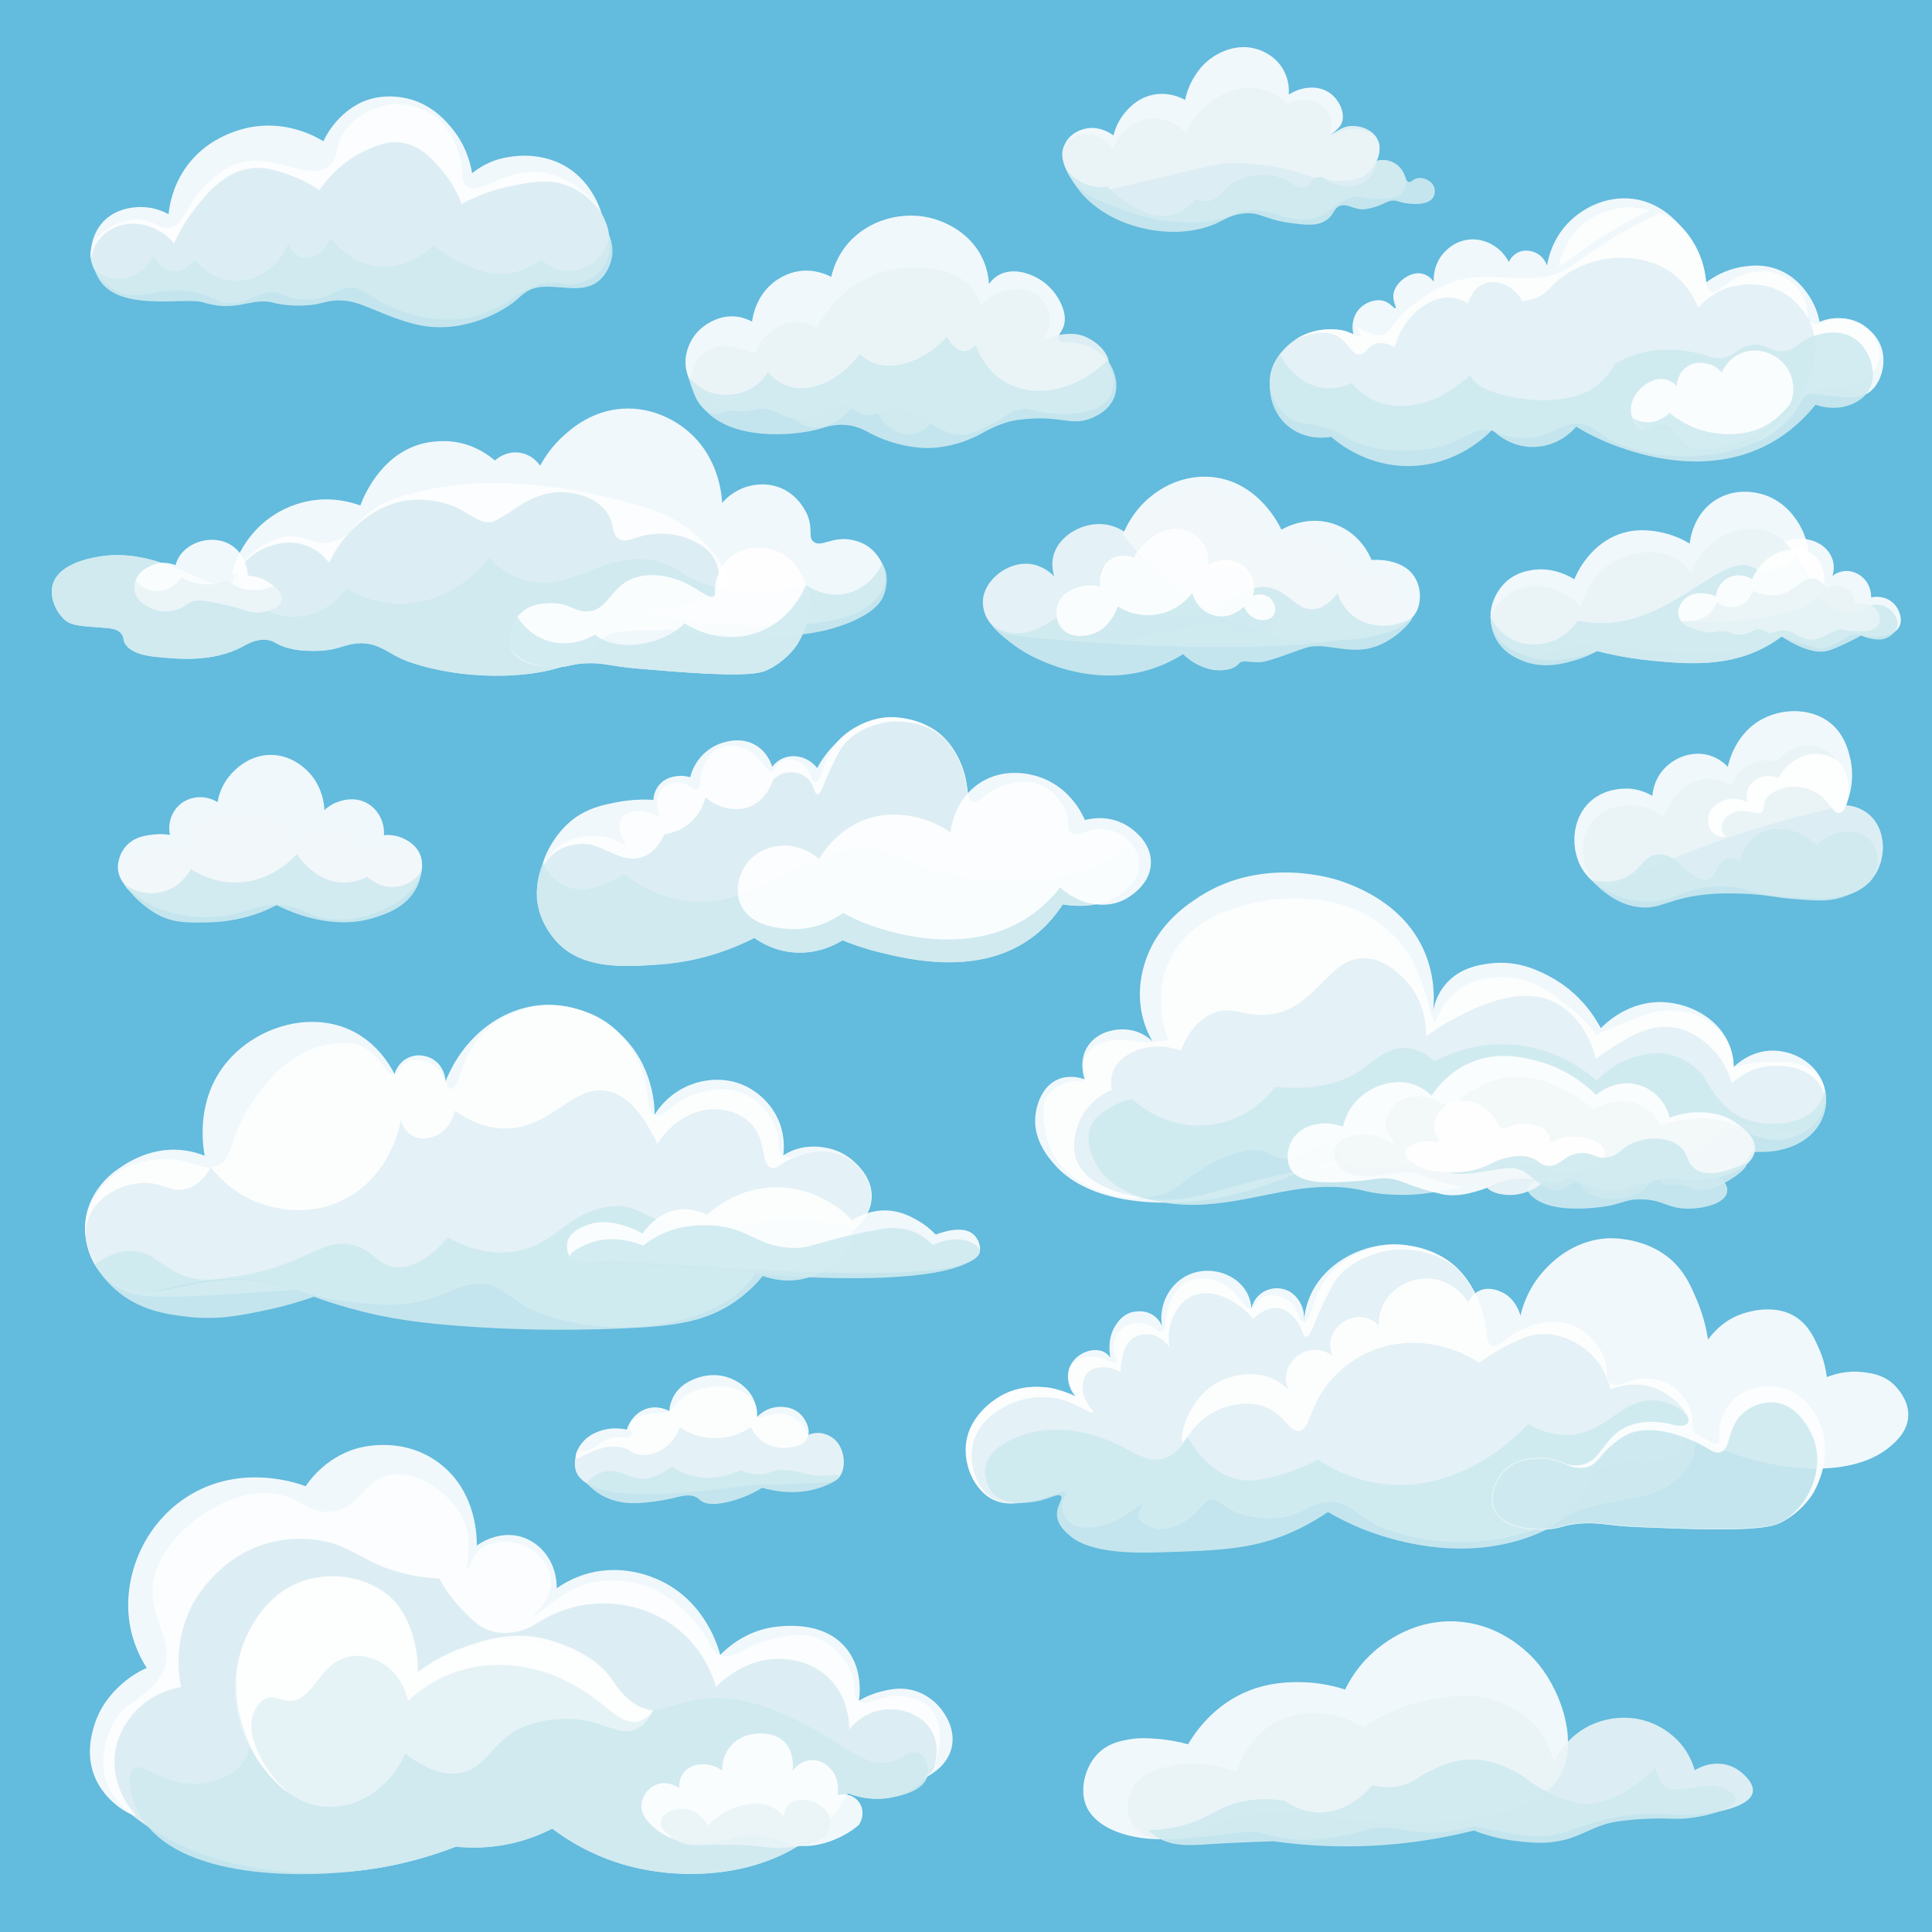 <?xml version="1.0" encoding="utf-8"?>
<!-- Generator: Adobe Illustrator 27.5.0, SVG Export Plug-In . SVG Version: 6.00 Build 0)  -->
<svg version="1.1" id="Layer_1" xmlns="http://www.w3.org/2000/svg" xmlns:xlink="http://www.w3.org/1999/xlink" x="0px" y="0px"
	 viewBox="0 0 500 500" fill-opacity="0.9" style="enable-background:new 0 0 500 500;" xml:space="preserve">
<rect y="0" style="fill:#53B4DA;" width="500" height="500"/>
<g>
	<path style="fill:#FFFFFF;" d="M248.785,112.525c-1.309-0.019-2.487-0.325-2.883-0.448c-0.879-0.274-1.713-0.649-2.606-1.051
		c-1.976-0.889-3.038-1.699-3.975-2.414c-1.023-0.781-1.907-1.455-3.672-1.994c-0.991-0.302-2.756-0.841-5.02-0.652
		c-1.512,0.126-2.308,0.492-3.078,0.845c-0.701,0.322-1.362,0.625-2.466,0.667c-1.835,0.069-2.862-0.657-3.854-1.36
		c-0.944-0.669-1.838-1.304-3.395-1.287c-1.279,0.012-1.979,0.441-2.947,1.034c-0.999,0.612-2.242,1.374-4.619,1.953
		c-1.147,0.279-2.575,0.627-4.415,0.515c-1.993-0.121-3.101-0.708-4.173-1.275c-0.962-0.509-1.957-1.036-3.616-1.234
		c-1.404-0.169-2.161,0.025-3.037,0.248c-0.846,0.216-1.805,0.461-3.525,0.404c-0.884-0.029-3.986-0.235-6.793-1.664
		c-3.576-1.821-7.703-6.286-7.283-11.927c0.039-0.52,0.471-5.255,4.578-8.34c0.835-0.627,4.241-3.195,8.777-2.587
		c1.697,0.227,3.012,0.824,3.84,1.283c0.189-1.406,1.046-6.485,5.44-10.055c2.876-2.337,5.843-2.87,6.429-2.967
		c4.219-0.7,7.514,0.852,8.628,1.439c0.466-1.998,1.537-5.359,4.218-8.523c5.269-6.22,14.294-8.771,22.146-6.562
		c1.705,0.48,9.086,2.797,12.648,10.019c1.339,2.715,1.71,5.254,1.813,6.923c0.482-0.693,1.268-1.618,2.473-2.308
		c3.931-2.249,9.371-0.299,12.528,2.473c2.945,2.586,5.596,7.373,4.286,10.88c-0.564,1.509-1.797,2.607-1.319,3.462
		c0.452,0.808,1.95,0.53,3.688,0.664c3.067,0.236,6.137,1.721,7.866,3.493c2.569,2.632,3.715,7.405,1.697,10.612
		c-3.208,5.099-12.797,4.476-15.659,4.163c-1.612-0.176-2.75-0.468-3.664-0.703c-1.405-0.362-2.42-0.623-4.155-0.243
		c-1.398,0.305-2.136,0.778-3.358,1.561c-0.486,0.312-1.054,0.675-1.772,1.098c-1.454,0.856-2.632,1.449-3.443,1.829
		C252.179,111.868,250.713,112.554,248.785,112.525z"/>
	<path style="fill:#E9F4F6;" d="M278.855,86.539c-2.072-0.361-4.51,0.085-4.945,0.165c-1.752,0.321-3.152,0.866-4.121,1.319
		c0.316-0.375,2.369-2.901,1.813-6.429c-0.547-3.475-3.203-5.237-3.791-5.605c-2.666-1.664-5.404-1.212-6.758-0.989
		c-3.941,0.65-6.399,3.156-7.253,4.121c-0.289-1.058-0.821-2.512-1.875-3.964c-4.892-6.739-16.032-6.571-22.221-5.112
		c-11.545,2.722-17.226,12.615-18.346,14.664c-0.916-0.472-4.011-1.919-7.776-1.009c-5.931,1.433-8.013,7.384-8.148,7.794
		c-0.877-0.331-2.12-0.753-3.645-1.119c-2.8-0.671-4.205-1.032-5.937-0.667c-3.315,0.7-5.076,3.057-5.371,3.466
		c-1.538,2.129-1.559,4.287-1.555,5.066c0.021,4.153,2.986,8.724,6.078,8.932c1.002,0.068,2.193-0.387,4.576-1.297
		c1.048-0.4,1.975-0.763,3.424-1.094c0.606-0.138,1.326-0.229,2.247-0.22c7.973,0.076,11.467,7.387,17.632,5.919
		c0.727-0.173,1.979-0.584,3.287-1.315c3.117-1.742,3.673-3.692,6.375-4.228c0.575-0.114,1.491-0.296,2.516,0.034
		c2.077,0.668,1.951,2.581,4.059,4.664c0.385,0.381,3.282,3.163,6.831,2.75c0.426-0.05,2.299-0.268,3.729-1.58
		c1.061-0.973,0.967-1.712,1.892-2.109c1.243-0.534,2.239,0.447,4.03,0.64c0.762,0.082,1.748,0.018,5.389-1.745
		c4.877-2.361,5.125-3.385,7.44-3.89c2.528-0.552,3.3,0.435,6.798,0.817c0,0,0.084,0.009,0.223,0.024
		c0.112,0.012,21.401-2.677,21.57-10.185C287.099,90.884,282.64,87.199,278.855,86.539z"/>
	<path style="fill:#CEEAF0;" d="M260.447,99.059c-4.874-2.73-7.075-7.426-7.956-9.752c-0.179,0.212-1.476,1.706-3.243,1.544
		c-1.17-0.107-1.971-0.887-2.634-1.534c-0.82-0.799-1.277-1.64-1.526-2.198c-5.919,6.687-16.525,10.613-22.541,4.496
		c-5.339,6.983-12.843,10.261-18.688,8.279c-1.266-0.429-3.204-1.36-5.119-3.583c-0.412,0.695-1.063,1.636-2.048,2.559
		c-2.82,2.648-7.153,3.869-11.433,3.071c-1.259-0.235-4.231-1.042-7.167-4.607c1.408,5.79,4.075,8.686,5.752,10.107
		c7.996,6.778,23.169,5.207,29.035,3.337c0.848-0.27,3.286-1.113,6.417-0.754c2.847,0.326,4.755,1.475,6.028,2.153
		c4.718,2.513,10.935,4.022,16.081,3.735c3.653-0.203,8.515-1.409,12.56-3.692c1.091-0.616,2.978-1.672,5.806-2.677
		c1.531-0.544,3.181-0.874,5.742-1.098c9.337-0.813,11.746,1.792,16.642-0.104c1.081-0.419,4.869-1.903,6.264-5.659
		c1.684-4.534-1.396-8.945-1.782-9.481C278.736,101.109,267.944,103.258,260.447,99.059z"/>
</g>
<g>
	<path style="fill:#FFFFFF;" d="M291.547,48.009c23.503-5.604,24.861-5.933,27.978-5.863c10.026,0.226,16.294,2.378,16.294,2.378
		c2.541,0.872,5.576,2.193,10.079,2.261c2.73,0.041,5.66,0.043,8.007-1.978c2.443-2.104,4.133-6.297,2.417-8.982
		c-1.711-2.679-5.95-2.507-6.461-2.479c-3.053,0.164-5.324,1.914-5.531,1.637c-0.193-0.258,2.219-1.247,2.969-3.332
		c0.875-2.434-0.725-5.691-2.855-7.363c-2.814-2.209-7.207-2.165-10.917,0.197c0.085-1.124,0.116-3.618-1.28-6.23
		c-2.104-3.935-5.884-5.209-6.82-5.508c-5.534-1.768-10.282,1.211-11.279,1.836c-2.881,1.807-4.395,4.208-5.115,5.377
		c-1.418,2.303-2.034,4.472-2.325,5.9c-0.963-0.53-4.287-2.2-8.43-1.31c-3.599,0.773-5.737,3.032-6.689,4.066
		c-2.269,2.465-3.094,5.111-3.411,6.429c-0.485-0.362-3.615-2.617-7.383-1.724c-0.613,0.145-2.884,0.696-4.448,2.733
		c-0.378,0.493-0.647,0.986-0.839,1.453c0,0-0.457,1.113-0.474,2.503c-0.023,1.823,1.188,5.95,3.984,8
		C282.032,50.218,285.961,49.341,291.547,48.009z"/>
	<path style="fill:#E9F4F6;" d="M326.884,23.119c3.143,0.878,5.178,2.77,6.128,3.79c0.878-0.458,2.616-1.195,4.839-1.044
		c0.879,0.06,3.689,0.251,5.427,2.446c0.24,0.303,1.115,1.437,1.296,3.058c0.189,1.7-0.527,2.662-0.094,3.034
		c0.593,0.509,2.024-1.255,4.278-1.689c2.676-0.515,6.589,0.61,7.862,3.611c0.987,2.328-0.077,4.698-0.379,5.319
		c2.314-0.596,4.718,0.137,6.174,1.868c1.342,1.594,1.966,4.141,0.939,5.834c-1.434,2.366-5.721,2.196-7.465,2.127
		c-2.915-0.116-4.027-1.015-6.358-0.26c-1.289,0.418-2.593,1.225-3.046,1.506c-1.429,0.885-2.056,1.543-2.737,2.065
		c-3.829,2.936-9.644,1.775-10.547,1.594c-1.817-0.363-1.249-0.592-3.699-1.189c-1.971-0.48-5.253-1.241-8.833-0.238
		c-1.152,0.323-1.938,0.717-2.25,0.865c-4.485,2.126-16.106,3.079-28.127-1.631c-5.602-2.195-9.82-3.422-12.729-7.577
		c-0.77-1.1-4.025-5.747-2.056-9.102c1.313-2.237,4.392-2.949,6.638-2.728c3.678,0.362,5.641,3.271,5.902,3.672
		c0.396-1.066,1.689-4.117,4.972-6.124c2.411-1.474,4.655-1.625,5.108-1.65c4.849-0.261,8.205,3.087,8.806,3.708
		c0.848-1.832,3.801-7.591,10.293-10.265C318.984,23.397,322.578,21.916,326.884,23.119z"/>
	<path style="fill:#CEEAF0;" d="M370.326,47.173c-1.128-1.006-2.679-1.317-3.811-0.971c-1.07,0.327-1.251,1.009-1.867,0.907
		c-0.984-0.164-0.762-1.898-2.232-3.597c-0.146-0.169-1.797-2.02-4.306-2.121c-0.785-0.032-1.435,0.117-1.869,0.253
		c-0.086,0.816-0.433,3.038-2.234,4.737c-2.608,2.461-6.265,1.935-6.693,1.869c-3.365-0.519-4.293-2.949-6.408-2.39
		c-1.748,0.462-1.782,2.299-3.541,2.688c-1.601,0.354-2.385-0.988-4.706-2.099c-5.228-2.503-11.632-0.663-14.249,1.347
		c-0.11,0.085-0.469,0.31-0.801,0.632c-1.18,1.143-2.194,3.018-4.523,3.52c-1.489,0.321-2.85-0.063-3.773-0.442
		c-1.216,1.564-2.755,2.812-4.596,3.567c0,0-1.705,0.697-3.772,0.789c-3.771,0.168-9.231-2.566-14.357-7.59
		c-1.044,0.155-2.782,0.266-4.777-0.331c-3.493-1.046-5.402-3.555-6.009-4.432c1.768,3.965,3.931,6.449,5.326,7.832
		c8.662,8.592,24.196,10.953,33.934,6.346c1.965-0.93,3.782-2.162,6.915-2.447c4.256-0.387,5.241,1.543,11.81,2.447
		c4.124,0.568,7.404,0.973,9.815-0.957c1.808-1.448,1.615-2.998,3.362-3.503c2.105-0.608,3.528,1.312,6.536,0.877
		c1.379-0.2,2.658-0.635,2.658-0.635c2.611-0.915,2.782-1.378,3.995-1.529c1.324-0.164,1.68,0.319,3.464,0.621
		c0.507,0.086,5.347,0.904,7.069-1.158C371.655,50.24,371.551,48.265,370.326,47.173z"/>
</g>
<g>
	<path style="fill:#FFFFFF;" d="M36.217,232.475c-1.818-1.298-5.757-4.041-5.716-8.121c0.004-0.37,0.094-3.746,2.871-6.121
		c1.963-1.679,4.18-1.99,6.114-2.235c1.848-0.234,3.409-0.097,4.484,0.073c-0.585-2.943,0.388-5.957,2.576-7.848
		c2.631-2.274,6.598-2.562,9.751-0.638c0.248-1.396,0.836-3.628,2.397-5.876c0.503-0.724,4.653-6.49,11.619-6.338
		c4.859,0.106,8.074,3.026,8.979,3.873c4.305,4.031,4.627,9.296,4.67,10.429c0.495-0.476,1.268-1.122,2.336-1.658
		c0.811-0.407,5.076-2.4,9.015,0.032c2.702,1.668,4.251,4.801,4.049,8.098c0.942-0.09,2.942-0.15,5.106,0.88
		c0.741,0.353,3.133,1.492,4.225,4.049c1.006,2.355,0.364,4.636,0.182,5.284c-2.019,7.18-16.552,14.309-27.347,10.62
		c-2.817-0.963-4.913-2.526-9.207-2.776c-4.244-0.247-6.67,1.019-10.024,1.945C53.523,238.57,43.076,237.373,36.217,232.475z"/>
	<path style="fill:#F2F7F8;" d="M104.747,230.74c1.23-0.865,4.127-2.866,4.1-5.75c-0.029-3.176-3.149-5.038-3.421-5.198
		c-2.868-1.688-6.776-1.225-9.672,1.294c-0.782-1.029-3.292-4.057-7.773-5.277c-5.568-1.517-10.078,0.874-11.011,1.395
		c-1.519-1.461-4.029-3.536-7.603-5.116c-2.071-0.916-4.272-1.889-7.294-1.937c-5.409-0.086-9.297,2.857-10.645,4.007
		c-2.712,2.313-4.066,4.976-4.717,6.577c-1.14-0.394-3.006-0.888-5.318-0.798c-1.819,0.071-4.83,0.188-6.975,2.335
		c-1.67,1.672-2.809,4.651-2.155,6.618c1.757,5.279,15.828,1.47,40.671,3.838C83.305,233.717,97.335,235.952,104.747,230.74z"/>
	<path style="fill:#CEEAF0;" d="M102.992,229.453c-4.482,0.766-7.635-2.249-7.944-2.556c-1.354,0.7-3.52,1.55-6.208,1.503
		c-7.275-0.126-11.567-6.704-12.001-7.392c-0.96,1.081-6.673,7.312-15.784,7.385c-5.715,0.046-9.901-2.354-11.638-3.494
		c-0.279,0.532-2.873,5.281-8.473,6.163c-4.619,0.727-8.027-1.69-8.681-2.173c0.503,0.754,1.231,1.754,2.216,2.837
		c0.326,0.358,3.056,3.315,6.648,5.141c3.986,2.026,7.649,1.956,12.587,1.861c8.032-0.154,13.676-2.5,15.6-3.368
		c0.944-0.426,1.716-0.822,2.263-1.115c2.946,1.484,14.227,6.788,25.296,3.253c2.918-0.932,8.134-2.597,10.788-7.513
		c0.965-1.786,1.312-3.485,1.452-4.641C108.803,225.83,106.848,228.794,102.992,229.453z"/>
</g>
<g>
	<path style="fill:#F2F7F8;" d="M414.085,61.577c4.225-2.661,8.517-5.079,12.966-7.204c-3.357-0.871-6.08-0.725-6.379-0.704
		c-0.633,0.044-8.983,0.747-13.723,7.115c-2.154,2.894-2.972,6.158-3.706,8.109C407.039,67.052,410.522,63.821,414.085,61.577z"/>
	<path style="fill:#F2F7F8;" d="M482.783,84.544c-1.911-1.514-3.928-1.867-4.785-2.007c-4.866-0.795-7.373,2.294-9.348,0.927
		c-1.478-1.023-0.276-2.859-1.759-6.2c-0.163-0.368-2.126-4.618-6.661-6.326c-3.757-1.415-7.253-0.322-8.664,0.119
		c-5.335,1.668-6.958,5.278-8.819,4.465c-1.649-0.72-0.807-3.692-2.495-8.553c-0.347-1-1.762-4.831-4.758-7.878
		c-1.825-1.856-3.909-3.084-5.926-3.895c-7.941,3.579-15.415,8.119-22.42,13.328c-7.749,5.762-16.878,2.446-25.838,3.304
		c-6.178,0.592-11.419,3.791-16.25,7.482c-2.225,1.7-3.369,3.461-5.143,5.545c-0.446,0.523-1.206,1.574-1.996,1.78
		c-1.785,0.467-4.594-0.913-6.804-2.045c0.51,1.557,1.467,2.357,1.227,2.637c-0.27,0.315-1.553-0.615-3.348-1.256
		c-2.16-0.771-3.992-0.73-5.132-0.725c-0.874,0.004-4.453,0.097-7.965,2.219c-0.075,0.045-0.186,0.113-0.328,0.202
		c-0.704,0.445-6.974,4.567-6.946,11.073c0.016,3.784,2.159,7.37,4.909,9.313c3.16,2.233,4.997,0.796,11.28,3.3
		c3.733,1.488,3.301,2.081,6.73,3.363c5.046,1.886,9.443,1.896,12.014,1.878c3.227-0.022,6.953-0.047,11.332-1.686
		c4.859-1.818,7.714-4.571,11.398-3.446c0.969,0.296,1.014,0.594,2.549,1.058c0.805,0.243,3.525,1.004,7.1,0.732
		c5.942-0.452,7.317-3.23,11.349-3.62c4.661-0.451,7.071,3.428,11.512,5.255c15.656,6.439,37.872,2.855,44.305-7.66
		c1.248-2.04,1.472-3.638,3.538-5.201c5.009-3.788,10.684,0.233,15.944-3.608c0.504-0.368,3.558-2.673,3.836-6.373
		C486.742,87.771,483.124,84.813,482.783,84.544z"/>
	<path style="fill:#FFFFFF;" d="M482.901,102.032c-4.661,2.294-13.502-1.243-15.51,0.425c-0.562,0.467-1.003,1.003-1.003,1.003
		c-0.853,1.109-0.872,2.138-3.249,4.773c-3.917,4.341-8.436,6.364-8.619,6.107c-0.268-0.375,4.888-2.87,9.26-8.794
		c1.878-2.544,8.228-11.148,5.292-20.349c-1.774-5.559-6.013-8.438-6.803-8.957c-7.41-4.861-15.641-1.599-16.213-1.36
		c-3.316,1.38-5.454,3.509-6.567,4.802c-0.679-1.793-2.444-5.711-6.537-8.827c-4.094-3.117-8.234-3.694-10.484-3.976
		c-7.727-0.969-13.749,2.165-15.481,3.096c-4.937,2.655-5.706,5.068-8.245,6.585c-0.631,0.377-1.436,0.726-2.419,0.984
		c-0.992,0.26-1.84,0.319-2.402,0.328c-2.233-4.101-6.674-5.782-9.922-4.438c-3.006,1.243-3.932,4.64-4.055,5.119
		c-0.867-0.55-2.441-1.378-4.522-1.536c-3.045-0.232-5.294,1.111-6.62,1.903c-5.379,3.212-7.333,9.073-7.886,10.982
		c-1.275-0.751-3.066-1.502-4.832-0.988c-2.178,0.634-2.513,2.665-4.154,2.804c-2.067,0.174-2.931-2.931-5.519-4.546
		c-1.873-1.168-5.063-1.814-10.84,0.497c1.614-0.955,4.571-2.384,8.293-2.421c1.163-0.012,3.007-0.11,5.132,0.725
		c0.55,0.216,0.991,0.442,1.297,0.613c-0.163-0.6-0.346-1.567-0.213-2.741c0.055-0.487,0.251-2.055,1.352-3.479
		c1.611-2.083,4.67-3.225,6.925-2.409c1.618,0.586,2.438,2.041,2.799,1.796c0.359-0.244-0.671-1.536-0.558-3.319
		c0.161-2.552,2.547-4.224,2.879-4.45c0.612-0.416,2.632-1.789,4.951-1.051c1.465,0.466,2.306,1.539,2.629,2.004
		c-0.051-0.984-0.059-3.7,1.704-6.368c0.339-0.514,2.779-4.074,7.355-4.568c3.473-0.375,6.017,1.25,6.72,1.713
		c2.11,1.392,3.184,3.193,3.646,4.1c0.242-0.516,0.905-1.737,2.299-2.442c2.374-1.202,4.73,0.055,5,0.206
		c1.779,0.994,2.422,2.67,2.585,3.144c0.351-2.072,1.44-6.751,5.314-10.866c4.318-4.586,11.26-7.593,18.171-6.19
		c6.242,1.267,9.991,5.544,11.642,7.428c3.073,3.506,4.424,6.948,4.758,7.878c0.876,2.434,1.192,4.593,1.309,6.135
		c1.693-1.298,4.928-3.384,9.463-4.078c1.915-0.293,5.34-0.774,9.247,0.783c4.128,1.644,6.357,4.591,7.328,5.909
		c2.179,2.96,2.982,5.89,3.309,7.564c1.224-0.503,3.889-1.392,7.091-0.745c3.764,0.761,8.207,3.631,9.22,8.545
		C488.086,95.297,486.295,100.362,482.901,102.032z"/>
	<path style="fill:#CEEAF0;" d="M479.417,87.3c-4.008-2.292-8.499-0.839-9.9-0.386c-4.323,1.399-4.13,3.413-7.464,3.89
		c-3.855,0.552-4.726-2.053-8.666-1.551c-3.623,0.461-3.856,2.826-7.69,3.372c-2.662,0.379-3.055-0.688-7.837-1.535
		c-1.98-0.351-6.34-1.086-11.347-0.151c-2.005,0.375-5.016,1.185-8.42,3.146c-1.129,1.811-3.656,5.973-8.747,7.865
		c-3.875,1.44-8.366,1.829-12.439,1.56c-2.874-0.19-15.032-1.742-16.312-6.416c-3.848,3.069-7.846,6.22-12.72,7.294
		c-2.423,0.534-7.601,1.609-12.879-1.078c-2.521-1.283-4.206-2.992-5.203-4.19c-1.399,0.669-3.958,1.624-7.104,1.292
		c-7.515-0.795-11.176-8.183-11.452-8.763c-0.817,1.149-2.344,3.635-2.61,7.091c-0.07,0.903-0.441,7.125,4.534,11.396
		c4.792,4.114,10.626,3.055,11.35,2.91c1.759,1.552,9.067,7.637,20.082,7.567c12.433-0.079,20.209-7.94,21.584-9.38
		c0.614,0.631,4.796,4.787,11.303,4.432c6.213-0.339,9.844-4.534,10.438-5.243c2.389,1.462,6.064,3.478,10.818,5.167
		c4.864,1.728,22.879,8.126,39.281-0.797c2.936-1.597,7.448-4.571,11.813-10.038c6.157,2.114,12.218-0.237,14.166-4.388
		c1.457-3.105,0.512-7-1.031-9.521C482.546,90.165,481.49,88.485,479.417,87.3z"/>
	<path style="fill:#FFFFFF;" d="M463.42,104.157c-0.201,0.48-0.803,1.738-3.596,4.221c-2.121,1.886-4.692,4.172-8.707,5.748
		c-2.052,0.805-10.865,4.264-15.678,0.355c-2.289-1.859-2.512-4.44-4.796-4.719c-2.057-0.251-3.118,1.729-5.183,1.238
		c-1.678-0.399-2.776-2.134-3.172-3.404c-1.073-3.442,1.739-7.545,4.983-8.901c0.583-0.244,1.734-0.766,3.238-0.571
		c1.829,0.236,3.006,1.355,3.409,1.776c0.023-0.447,0.199-3.031,2.334-4.736c2.924-2.335,6.659-0.735,6.829-0.659
		c1.231,0.552,2.032,1.369,2.476,1.905c0.387-0.829,1.863-3.729,5.151-5.04c4.072-1.624,8.982-0.036,11.536,3.49
		C464.237,97.613,464.617,101.301,463.42,104.157z"/>
	<path style="fill:#CEEAF0;" d="M463.117,104.855c0.08,0.075-2.013,3.139-5.043,5.662c-7.406,6.168-19.329,8.692-23.336,4.494
		c-1.192-1.249-1.333-2.726-3.146-3.495c-2.183-0.926-3.854,0.42-6.134-0.517c-1.499-0.617-2.421-1.875-2.976-2.878
		c0.675,0.42,1.902,1.046,3.529,1.146c3.362,0.206,5.668-2.006,6.08-2.415c1.884,1.561,5.543,4.124,10.773,5.086
		c2.499,0.46,9.348,1.319,15.161-2.459C461.014,107.538,463.04,104.783,463.117,104.855z"/>
</g>
<g>
	<path style="fill:#FFFFFF;" d="M323.31,437.51c5.561-2.176,10.662-2.189,12.994-2.174c5.006,0.031,9.082,1.033,11.809,1.923
		c1.143-2.349,3.147-5.753,6.548-8.987c1.906-1.813,9.883-9.154,21.915-8.649c12.809,0.538,20.371,9.555,21.645,11.13
		c6.205,7.673,10.426,20.822,5.25,29.207c-10.899,17.658-61.173,10.465-66.157,9.751c-2.361-0.338-8.533-1.572-16.138,0.182
		c-6.305,1.454-7.313,3.479-12.423,4.94c-10.002,2.859-24.534,0.36-27.718-7.649c-1.755-4.415-0.036-10.521,3.53-13.766
		c2.675-2.435,5.793-2.969,8.29-3.365c1.782-0.282,3.138-0.228,4.904-0.156c2.328,0.096,5.68,0.428,9.703,1.52
		C309.301,448.315,314.196,441.076,323.31,437.51z"/>
	<path style="fill:#E9F4F6;" d="M399.747,475.187c-1.982,0.096-3.992-0.037-3.992-0.037c-1.223-0.096-2.386-0.257-3.634-0.43
		c-3.593-0.695-7.152-1.386-10.711-2.077l-0.059-0.004c-5.432,1.577-9.808,1.743-12.8,1.603c-5.503-0.258-6.732-1.568-11.776-1.22
		c-4.3,0.296-3.784,1.275-11.065,2.411c-5.362,0.836-8.571,0.762-10.509,0.631c-0.939-0.064-1.782-0.17-1.884-0.183
		c-3.192-0.395-6.595-1.454-6.595-1.454c-3.194-0.989-8.738,0.493-19.634,1.374c-5.925,0.479-8.9,0.413-11.59-1.445
		c-0.622-0.43-2.355-1.661-3.224-3.941c-1.513-3.969,0.844-7.705,1.194-8.24c2.243-3.432,6.06-4.349,9.337-5.084
		c7.13-1.599,13.425,0.016,17.232,1.432c0.442-1.452,3.025-9.442,11.069-13.252c5.863-2.777,11.46-1.835,13.405-1.48
		c3.747,0.684,6.573,2.147,8.289,3.213c4.149-2.782,10.341-6.023,18.32-7.333c4.645-0.762,10.948-1.797,17.858,1.14
		c1.945,0.827,6.179,2.69,9.499,7.219c2.299,3.137,3.207,6.252,3.599,8.13c0.87-1.817,3.429-6.515,8.978-9.403
		c1.073-0.559,7.371-3.685,14.881-1.384c5.431,1.664,8.489,5.245,9.154,6.054c2.104,2.561,3.063,5.14,3.516,6.715
		c3.448-2.138,7.586-2.273,10.745-0.377c1.861,1.117,4.801,3.79,4.24,6.193c-1.01,4.319-12.972,6.18-20.4,5.675
		c-1.65-0.112-5.472-0.507-10.732,0.055c-1.045,0.112-2.529,0.302-4.298,0.64C409.801,471.924,404.932,474.936,399.747,475.187z"/>
	<path style="fill:#CEEAF0;" d="M392.132,476.426c-4.482-0.529-8.113-1.678-10.655-2.676l-0.059-0.002
		c-9.233,2.313-20.956,4.24-34.534,4.086c-6.274-0.071-12.056-0.576-17.264-1.31c-7.613,0.231-13.164,0.531-17.068,0.782
		c-4.754,0.305-9.607,0.698-13.839-2.304c-0.74-0.525-1.295-1.036-1.654-1.393c2.513-0.008,6.44-0.271,10.916-1.761
		c4.962-1.651,6.699-3.512,10.988-4.924c2.88-0.949,7.336-1.836,13.522-0.879c1.452,1.04,4.26,2.715,8.061,2.986
		c8.472,0.604,14.055-6.326,14.613-7.043c1.693,0.447,4.256,0.87,7.144,0.224c3.56-0.797,4.696-2.568,9.061-4.497
		c1.963-0.867,4.793-2.118,8.47-2.326c5.975-0.337,10.726,2.276,12.826,3.43c2.628,1.445,2.396,1.854,5.483,3.64
		c3.764,2.177,7.703,3.649,9.834,4.107c9.298,2.001,19.196-7.749,20.478-9.042c0.735,3.58,2.285,4.737,3.115,5.168
		c0.527,0.274,1.437,0.606,7.305-0.085c3.554-0.419,4.062-0.652,5.321-0.388c2.154,0.451,5.074,1.96,5.012,3.459
		c-0.112,2.707-9.941,5.243-15.951,5.03c-0.688-0.025-2.819-0.135-5.769-0.059c-1.453,0.037-3.114,0.123-4.952,0.293
		c0,0-2.269,0.21-4.305,0.524c-4.737,0.731-7.649,2.909-11.838,4.255C400.956,477.468,396.191,476.905,392.132,476.426z"/>
</g>
<g>
	<path style="fill:#F2F7F8;" d="M209.082,371.39c-0.274-0.81-0.985-2.522-2.712-3.848c-0.216-0.166-2.882-2.156-5.731-1.619
		c-2.186,0.412-2.981,0.641-2.981,0.641c-0.892,0.268-1.523,0.501-1.83,0.206c-0.304-0.293-0.067-0.899,0.001-1.388
		c0.237-1.694-1.361-3.245-2.263-4.12c-2.641-2.563-6.659-2.475-8.363-2.429c-5.522,0.151-9.022,3.245-9.403,3.593
		c-1.609,1.469-1.165,2.124-2.725,2.839c-2.396,1.098-4.414-0.005-7.425,1.281c-0.672,0.287-2.089,1.012-2.529,2.033
		c-0.327,0.761-0.065,1.382,0.147,1.882c0.195,0.462,0.35,0.827,0.016,1.147c-0.406,0.39-1.195,0.375-2.288,0.354
		c-0.63-0.012-1.344-0.026-2.145,0.033c-3.233,0.239-4.795,3.705-8.061,3.529c-0.589-0.032-1.052-0.18-1.29-0.267
		c-1.149,3.024-0.753,4.852-0.252,5.927c3.736,8.003,27.862,5.23,38.25,4.035c4.046-0.465,6.186-0.93,10.569-1.007
		c6.03-0.106,8.591-0.217,13.714-0.44c2.948-0.128,4.142-0.209,5.129-1.171c2.277-2.216,1.886-7.578-0.914-10.09
		c-1.549-1.389-3.517-1.622-3.649-1.636C210.837,370.718,209.649,371.143,209.082,371.39z"/>
	<path style="fill:#FFFFFF;" d="M203.428,374.684c1.48-0.104,4.364-0.307,5.459-2.423c1.08-2.087-0.275-4.692-1.472-6.008
		c-2.444-2.686-6.193-2.155-6.756-2.066c-2.526,0.397-4.132,1.898-4.7,2.485c0.023-0.999-0.076-2.665-0.896-4.471
		c-1.591-3.504-4.719-4.935-5.686-5.359c-4.423-1.941-8.539-0.438-9.738,0.065c-1.188,0.499-3.476,1.497-5.032,3.986
		c-1.051,1.682-1.322,3.329-1.402,4.273c-0.674-0.358-2.654-1.293-5.084-0.797c-2.746,0.56-4.991,2.728-5.904,5.612
		c-1.391-0.306-4.12-0.686-7.135,0.421c-0.945,0.347-3.021,1.139-4.566,3.157c-1.027,1.342-1.911,3.343-1.382,3.817
		c0.438,0.392,1.473-0.599,3.685-1.546c1.371-0.586,5.25-2.245,8.874-1.041c1.728,0.574,1.579,1.195,3.244,1.581
		c2.975,0.69,5.605-0.793,6.252-1.158c3.253-1.834,4.423-4.953,4.726-5.856c0.678,0.467,1.668,1.072,2.941,1.6
		c4.198,1.742,7.973,1.193,9.149,0.98c2.915-0.527,5.069-1.746,6.339-2.614c0.357,0.803,1.133,2.249,2.68,3.464
		C199.526,374.755,202.307,374.763,203.428,374.684z"/>
	<path style="fill:#CEEAF0;" d="M173.953,379.52c0.938,0.667,2.042,1.302,3.324,1.807c6.278,2.476,12.382,0.094,14.452-0.827
		c1.53,0.695,3.799,1.416,6.339,0.915c1.3-0.256,1.482-0.598,2.876-0.85c2.695-0.486,6.703,0.629,6.703,0.629
		c5.376,1.602,9.46-0.141,9.668,0.753c0.203,0.872-3.589,2.91-7.423,3.712c-4.993,1.044-9.465,0.303-12.625-0.625
		c-3.474,2.122-6.574,3.125-8.676,3.635c-4.549,1.104-6.285,0.349-7.123-0.196c-0.625-0.406-0.543-0.56-1.16-0.908
		c-1.906-1.075-3.979-0.33-6.831,0.311c0,0-2.836,0.633-5.733,0.924c-2.596,0.261-6.795,0.684-11.034-1.312
		c-1.212-0.571-3.033-1.624-4.875-3.596c0.884-1.048,2.403-2.52,4.603-3.064c4.222-1.044,7.103,2.884,11.698,1.634
		C170.876,381.716,172.841,380.391,173.953,379.52z"/>
</g>
<g>
	<path style="fill:#FFFFFF;" d="M415.377,230.087c3.298-1.646,6.704-3.258,10.218-4.823c18.31-8.153,35.972-13.446,52.162-16.862
		c0.76-1.867,2.486-6.836,0.935-12.747c-0.475-1.81-1.46-5.562-4.767-8.356c-4.814-4.067-12.153-4.091-17.517-1.384
		c-7.304,3.686-9.021,11.449-9.244,12.543c-0.815-0.85-2.482-2.348-4.998-3.033c-4.5-1.225-9.405,0.783-12.121,4.262
		c-1.857,2.378-2.296,4.936-2.42,6.272c-1.082-0.63-2.893-1.5-5.266-1.792c-0.672-0.082-6.557-0.711-10.902,3.362
		c-4.878,4.574-5.112,12.545-1.784,17.689C411.46,227.978,413.939,229.409,415.377,230.087z"/>
	<path style="fill:#E9F4F6;" d="M430.612,211.626c-0.935-0.79-2.528-1.934-4.751-2.609c-0.583-0.177-8.204-2.351-13.139,2.936
		c-3.422,3.665-3.78,9.02-2.183,12.848c2.878,6.896,11.825,8.16,13.493,8.395c8.802,1.243,11.136-4.01,22.105-3.826
		c4.258,0.071,5.219,0.885,8.154,1.627c1.957,0.495,3.378,0.68,5.647,0.883c9.436,0.843,19.069,1.704,24.171-3.938
		c3.417-3.779,3.214-8.719,3.188-9.172c-0.058-1.026-0.296-5.438-3.935-8.263c-2.217-1.721-4.577-2.032-5.604-2.105
		c0.33-1.355,0.712-3.767-0.024-6.543c-0.248-0.934-2.174-7.757-8.156-8.819c-3.551-0.631-7.282,0.99-9.77,4.038
		c-1.015-0.255-3.093-0.621-5.471,0.13c-4.393,1.389-6.148,5.434-6.416,6.078c-0.888-0.58-3.021-1.797-5.89-1.732
		c-3.591,0.082-5.969,2.124-7.067,3.05C431.877,207.21,430.904,210.453,430.612,211.626z"/>
	<path style="fill:#CEEAF0;" d="M434.406,223.13c-1.37-1.055-3.536-2.364-5.862-1.954c-3.092,0.545-3.888,3.671-7.3,5.601
		c-1.749,0.989-4.642,1.923-9.381,0.997c4.639,4.98,8.838,6.501,11.861,6.949c6.192,0.919,7.994-2.533,19.18-3.354
		c5.01-0.368,9.899-0.015,11.844,0.154c4.225,0.367,4.78,0.758,9.127,1.109c6.153,0.497,9.23,0.746,12.735-0.384
		c2.221-0.716,7.921-2.554,9.118-7.425c0.655-2.665-0.093-6.013-2.345-7.946c-3.183-2.731-9.039-2.353-13.156,1.824
		c-4.603-4.425-10.939-5.388-15.241-2.736c-3.315,2.044-4.394,5.603-4.698,6.791c-0.873-0.455-2.13-0.917-3.378-0.538
		c-2.614,0.794-2.609,4.498-4.689,5.341C440.91,228.09,438.635,227.537,434.406,223.13z"/>
	<path style="fill:#FFFFFF;" d="M476.194,210.357c1.943-0.513,2.647-5.418,1.888-8.95c-0.183-0.852-0.462-2.087-1.414-3.313
		c-2.201-2.837-5.935-2.968-6.562-2.99c-3.856-0.135-7.624,2.35-9.872,6.271c-0.527-0.229-2.05-0.809-3.928-0.376
		c-0.568,0.131-2.235,0.515-3.354,2.076c-1.416,1.976-0.821,4.26-0.729,4.589c-0.562-0.311-2.783-1.453-5.434-0.731
		c-0.284,0.077-3.956,1.138-4.64,4.304c-0.042,0.195-0.516,2.569,1.008,4.127c1.204,1.231,3.163,1.451,3.341,1.114
		c0.105-0.198-0.481-0.45-0.783-1.229c-0.5-1.292,0.305-2.691,0.44-2.925c0.765-1.329,2.065-1.858,2.533-2.041
		c3.381-1.32,6.124,1.076,7.385-0.247c0.693-0.727,0.002-1.594,0.891-3.117c0.648-1.11,1.605-1.659,2.202-2.002
		c2.011-1.155,5.542-1.914,9.013-0.676C473.362,206.09,474.191,210.886,476.194,210.357z"/>
</g>
<g>
	<path style="fill:#FFFFFF;" d="M354.956,144.93c-0.41-1.025-2.714-6.482-8.836-8.996c-7.282-2.991-13.773,0.726-14.501,1.16
		c-0.281-0.642-5.454-11.944-17.157-13.542c-9.773-1.334-19.811,4.684-23.882,14.847c6.229,7.897,20.116,22.871,41.317,26.422
		c11.92,1.996,31.524,1.283,34.96-7.135c0.96-2.35,0.895-5.843-0.84-8.484C362.772,144.263,355.381,144.888,354.956,144.93z"/>
	<path style="fill:#F2F7F8;" d="M351.107,148.383c-0.439-0.935-3.375-6.917-10.367-8.93c-5.715-1.645-10.435,0.427-11.638,0.999
		c-0.298-1.714-1.059-4.655-3.284-7.419c-4.826-5.996-12.5-6.141-14.367-6.177c-8.076-0.153-13.65,4.498-15.597,6.122
		c-2.12,1.769-3.585,3.56-4.515,4.848c-1.209-0.826-3.336-2.007-6.125-2.184c-5.327-0.338-11.328,3.094-12.616,8.266
		c-0.543,2.182-0.112,4.128,0.249,5.266c-0.888-0.897-3.107-2.884-6.34-3.236c-5.682-0.618-11.755,4.111-12.127,9.381
		c-0.158,2.23,0.681,4.79,2.398,6.515c1.722,1.731,3.833,2.189,4.487,2.334c8.184,1.816,100.141,9.098,101.646-6.532
		c0.168-1.742-0.658-5.117-3.057-7.224C356.973,147.885,352.921,148.144,351.107,148.383z"/>
	<path style="fill:#CEEAF0;" d="M351.195,160.114c-3.476-2.204-4.725-5.56-5.075-6.634c-1.198,1.644-3.159,3.751-5.881,4.137
		c-4.541,0.645-6.251-4.203-11.376-5.443c-7.352-1.777-11.214,6.413-20.91,7.329c-3.647,0.344-8.956-0.262-15.764-4.874
		c-0.395,0.255-0.83,0.437-1.317,0.495c-1.578,0.189-2.153-1.073-3.674-1.625c-5.395-1.959-13.798,8.207-20.947,10.01
		c-1.885,0.476-3.284,0.508-4.381,0.355c-3.037-0.423-4.987-2.174-5.094-2.03c-0.145,0.195,3.21,3.775,8.064,6.765
		c1.52,0.936,17.023,10.163,33.938,4.279c3.299-1.148,5.818-2.573,7.402-3.575c1.396,1.386,2.768,2.212,3.723,2.694
		c1.079,0.545,3.421,1.692,6.407,1.473c0.982-0.072,2.311-0.185,3.583-1.046c0.87-0.589,0.696-0.839,1.354-1.098
		c0.901-0.355,1.473,0.016,4.306,0.061c0.174,0.003,0.26,0.006,0.345,0.004c0.713-0.018,1.836-0.211,4.817-1.192
		c0.992-0.326,1.966-0.705,2.948-1.058c0,0,2.163-0.779,4.219-1.471c4.291-1.445,9.839,1.176,15.487,0.311
		c7.301-1.118,12.233-7.67,12.078-7.915c-0.117-0.185-1.01,0.501-2.788,1.107c0,0-1.17,0.376-2.313,0.587
		C355.267,162.696,351.195,160.114,351.195,160.114z"/>
	<path style="fill:#CEEAF0;" d="M324.287,154.235c-1.567-1.628-0.001-3.571-1.596-5.552c-1.201-1.492-3.644-2.07-5.473-1.925
		c-1.092,0.086-1.926,0.398-2.595,0.648c-0.741,0.277-1.231,0.459-1.586,0.157c-0.307-0.261-0.271-0.686-0.216-1.329
		c0.042-0.492,0.094-1.105,0.013-1.868c-0.172-1.634-1.166-3.459-1.533-3.975c-2.418-3.396-6.927-3.583-7.117-3.588
		c-4.768-0.126-7.906,3.629-8.249,4.052c-1.445,1.785-1.087,2.649-2.46,3.473c-2.109,1.266-3.806-0.261-6.453,1.21
		c-0.591,0.329-1.841,1.174-2.26,2.454c-0.312,0.954-0.109,1.764,0.053,2.415c0.15,0.602,0.27,1.078-0.031,1.468
		c-0.365,0.475-1.046,0.41-1.987,0.32c-0.543-0.052-1.158-0.111-1.851-0.081c-1.697,0.072-5.804,0.842-7.089,4.048
		c-0.634,1.581-0.504,3.502,0.366,5.021c1.101,1.923,3.165,2.618,4.608,3.019c7.804,2.166,16.979,0.719,17.481,0.636
		c13.197-2.184,13.105-4.293,18.116-3.496c4.798,0.763,6.878,3.507,11.76,2.543c1.1-0.217,3.189-0.66,4.015-2.33
		c0.859-1.736,0.066-4.221-1.42-5.504C327.132,154.621,325.616,155.616,324.287,154.235z"/>
	<path style="fill:#FFFFFF;" d="M324.287,154.235c0.13-0.475,0.824-3.184-0.789-5.83c-1.865-3.06-5.235-3.44-5.655-3.48
		c-2.572-0.246-4.464,0.932-5.021,1.309c0.071-0.795,0.206-3.415-1.52-5.844c-2.403-3.38-6.407-3.569-7.117-3.588
		c-4.22-0.11-7.057,2.82-8.249,4.052c-1.243,1.284-2.008,2.574-2.46,3.473c-0.332-0.138-3.165-1.258-5.795,0.308
		c-2.335,1.39-3.537,4.317-2.895,7.24c-0.975-0.264-3.109-0.698-5.574,0.055c-1.194,0.364-4.205,1.284-5.353,4.232
		c-0.784,2.014-0.628,4.717,1.032,6.555c2.439,2.701,6.483,1.724,7.217,1.546c5.141-1.243,7.016-6.826,7.168-7.302
		c0.889,0.562,5.015,3.037,10.471,1.993c5.267-1.007,8.153-4.601,8.816-5.473c0.861,3.211,3.484,5.58,6.597,5.987
		c3.828,0.5,6.473-2.218,6.745-2.507c0.096,0.24,1.243,2.968,3.917,3.429c0.279,0.048,2.721,0.433,3.779-1.145
		c0.921-1.373,0.28-3.466-1.03-4.55C327.421,153.744,325.753,153.566,324.287,154.235z"/>
</g>
<g>
	<path style="fill:#FFFFFF;" d="M420.202,137.873c4.777-1.371,9.4-0.197,10.745,0.144c2.79,0.706,4.94,1.809,6.355,2.668
		c0.065-0.753,0.795-7.766,7-11.476c4.81-2.876,9.765-1.885,11.761-1.307c6.25,1.811,9.146,7.014,9.852,8.282
		c5.202,9.347-0.063,19.853-1.206,21.991c-1.088,2.037-3.13,5.86-7.428,8.613c-4.355,2.789-12.243,2.509-27.842,1.833
		c-7.436-0.322-11.136-0.588-12.359-0.733c-1.882-0.224-4.884-1.301-8.742-0.733c-0.825,0.122-1.666,0.312-3.349,0.693
		c-4.34,0.983-5.415,1.494-6.631,1.704c-3.754,0.648-9.755-1.414-11.874-6.429c-1.992-4.715,0.352-9.894,3.335-12.613
		c2.372-2.162,5.054-2.692,6.327-2.926c5.572-1.024,9.997,1.532,11.289,2.344C407.89,148.79,411.401,140.4,420.202,137.873z"/>
	<path style="fill:#FFFFFF;" d="M457.208,143.788c0.732-0.889,2.563-2.965,5.632-3.918c3.236-1.005,7.34-0.303,9.711,2.158
		c0.449,0.466,1.583,1.695,1.931,3.658c0.264,1.492-0.05,2.72-0.261,3.353c0.47-0.359,1.699-1.194,3.449-1.264
		c2.467-0.099,4.11,1.398,4.505,1.77c2.103,1.979,2.086,4.636,2.076,5.077c2.466-0.56,4.966,0.307,6.388,2.185
		c1.152,1.521,1.809,3.935,0.791,5.571c-1.823,2.929-7.531,2.387-8.129,2.33c-2.104-0.2-2.56-0.801-4.088-0.434
		c-1.399,0.336-1.557,0.969-4.516,2.476c-1.954,0.995-2.67,1.119-3.262,1.132c-1.126,0.024-1.935-0.34-2.855-0.751
		c-2.111-0.943-2.18-1.758-3.946-2.282c-0.476-0.141-1.424-0.43-2.636-0.306c-0.249,0.025-0.548,0.08-0.92,0.185
		c-2.232,0.634-3.353,2.172-4.113,2.113C454.718,166.668,450.316,152.158,457.208,143.788z"/>
	<path style="fill:#E9F4F6;" d="M418.284,145.042c4.286-2.23,11.078-3.489,16.146-0.046c1.578,1.072,2.615,2.345,3.259,3.294
		c0.518-1.465,2.399-6.188,7.439-9.118c1.245-0.724,6.793-3.761,12.488-1.642c2.85,1.061,4.502,2.87,6.456,5.144
		c5.813,6.765,4.495,11.558,9.676,14.222c1.309,0.673,3.952,2.252,6.761,1.516c2.005-0.525,2.64-1.824,4.896-1.904
		c0.501-0.018,2.929-0.103,4.156,1.654c0.659,0.944,0.961,2.405,0.351,3.553c-0.364,0.686-1.068,1.286-2.953,1.787
		c-3.488,0.927-4.383-0.252-7.15,0.233c-3.54,0.621-4.268,2.282-6.334,3.078c-0.796,0.307-1.436,0.355-2.059,0.419
		c-3.883,0.4-9.579-2.156-10.338-2.503c-0.725,0.548-1.852,1.351-3.301,2.193c-10.161,5.898-21.202,4.95-30.516,4.032
		c-3.486-0.344-8.281-1.017-13.918-2.453c-1.566,0.6-3.813,1.333-6.587,1.807c-3.696,0.632-8.795,1.361-13.569-1.293
		c-4.861-2.702-6.797-7.528-7.44-9.436c0.583-1.283,2.548-5.157,6.874-6.99c5.302-2.246,11.978-0.506,16.557,4.479
		C409.395,156.059,411.093,148.784,418.284,145.042z"/>
	<path style="fill:#CEEAF0;" d="M489.562,158.161c-1.638-1.656-3.813-1.666-4.156-1.654c-2.256,0.079-2.891,1.378-4.896,1.904
		c-2.809,0.737-5.452-0.842-6.761-1.516c-4.872-2.506-4-6.896-8.715-13.037c-0.606,0.505-1.247,0.974-1.927,1.403
		c-1.36,0.859-3.455,2.223-5.73,2.396c-2.089,0.158-3.628-0.731-4.349-1.045c-6.886-3-18.472,11.886-34.177,14.303
		c-2.305,0.355-5.911,0.627-10.548-0.251c-0.54,0.806-3.427,4.934-8.9,5.904c-1.085,0.192-5.141,0.846-9.077-1.669
		c-2.782-1.778-4.08-4.229-4.578-5.321c-0.01,1.234,0.146,3.417,1.361,5.688c1.96,3.665,5.354,5.091,6.765,5.684
		c5.44,2.286,10.698,0.806,13.563,0c2.592-0.73,4.602-1.717,5.908-2.45c5.638,1.437,10.432,2.109,13.918,2.453
		c9.315,0.919,20.355,1.867,30.516-4.031c1.45-0.841,2.576-1.645,3.301-2.193c2.353,1.562,8.106,5.01,12.32,3.607
		c0.71-0.236,2.733-1.062,4.829-2.07c1.485-0.714,2.685-1.364,3.499-1.822c0.659,0.338,1.74,0.796,3.142,0.96
		c0.964,0.113,2.068,0.242,3.277-0.259c0.325-0.134,2.652-1.14,2.932-3.363C491.311,159.93,489.958,158.561,489.562,158.161z"/>
	<path style="fill:#FFFFFF;" d="M435.309,160.951c4.21,0.105,33.992,0.65,36.574-8.826c0.529-1.943,0.349-5.899-2.136-8.173
		c-2.969-2.716-7.576-1.521-8.328-1.326c-5.381,1.396-7.675,6.5-8.012,7.283c-1.844-1.23-4.205-1.372-6.148-0.364
		c-2.82,1.464-3.188,4.538-3.211,4.768c-3.212-1.309-6.485-0.975-8.213,0.864c-0.222,0.236-1.955,2.081-1.422,4.182
		C434.6,160.096,435.006,160.628,435.309,160.951z"/>
	<path style="fill:#E9F4F6;" d="M453.696,152.924c3.505,1.476,5.938,1.248,7.47,0.813c3.828-1.089,5.376-4.424,8.137-4.031
		c1.614,0.23,2.74,1.606,3.379,2.574c0.5-0.257,1.281-0.567,2.36-0.656c0.018-0.002,0.075-0.006,0.13-0.009
		c2.068-0.121,3.464,1.148,3.464,1.148c1.499,1.363,1.439,3.289,1.426,3.555c0.595-0.158,2-0.439,3.562,0.146
		c0.526,0.197,1.436,0.538,2.092,1.448c0.721,1.001,1.083,2.618,0.435,3.752c-1.182,2.068-5.287,1.772-6.881,1.657
		c-0.049-0.003-0.088-0.006-0.114-0.009c-1.811-0.141-2.203-0.567-3.518-0.307c-1.204,0.238-1.34,0.686-3.886,1.753
		c-1.681,0.704-2.298,0.792-2.807,0.801c-0.969,0.017-1.665-0.241-2.457-0.531c-1.817-0.667-1.876-1.244-3.395-1.615
		c-0.409-0.1-1.225-0.304-2.268-0.216c-1.325,0.112-1.486,0.559-2.493,0.606c-1.568,0.072-1.758-0.986-3.231-0.954
		c-1.198,0.026-1.336,0.721-3.426,1.177c-0.521,0.114-1.152,0.251-1.966,0.221c-1.68-0.063-1.889-0.761-3.472-0.899
		c-0.236-0.021-0.422-0.025-0.593-0.016c-1.257,0.06-2.197,0.264-2.359,0.304c-1.901,0.466-8.176-1.76-7.975-2.684
		c0.137-0.628,3.027,0.398,5.836-1.269c1.655-0.982,2.629-2.512,3.224-3.827c0.251,0.195,2.389,1.803,5.143,1.091
		C452.632,156.141,453.638,153.109,453.696,152.924z"/>
</g>
<g>
	<g>
		<path style="fill:#F2F7F8;" d="M220.444,318.486c-6.819,4.891-14.085-0.351-20.579,4.473c-2.679,1.991-2.985,4.047-4.615,6.661
			c-8.401,13.475-37.06,17.848-57.157,9.382c-5.701-2.402-8.763-7.425-14.772-6.895c-5.399,0.476-7.058,2.816-14.659,4.539
			c-5.979,1.355-10.652,0.903-17.135,0.219c-10.945-1.155-14.164-3.447-21.873-4.914c-21.741-4.14-31.598,7.34-41.118-0.046
			c-4.429-3.436-6.763-9.386-6.426-14.69c0.552-8.703,8.163-13.624,9.069-14.188c4.345-2.701,8.762-2.944,10.709-3.028
			c7.82-0.34,10.253,3.301,14.205,1.75c3.855-1.513,3.118-5.597,7.176-13.155c1.463-2.726,8.874-15.824,21.088-18.173
			c2.56-0.492,6.373-1.212,9.876,0.714c4.618,2.54,5.793,7.383,7.9,6.916c1.283-0.284,1.053-2.035,2.988-3.121
			c1.98-1.112,4.669-0.642,6.439,0.32c3.782,2.056,3.598,6.488,5.234,6.568c2.052,0.1,2.266-6.876,6.631-12.638
			c6.175-8.151,16.94-8.966,17.755-9.015c0.697-0.043,11.592-0.546,19.032,7.147c3.827,3.957,5.607,8.909,6.044,10.2
			c2.122,6.28,1.005,10.099,3.121,11.045c2.389,1.068,4.519-3.564,11.41-5.655c1.823-0.553,6.338-1.923,11.162-0.058
			c5.823,2.251,8.305,7.748,8.511,8.223c1.873,4.319,0.305,6.671,2.198,8.005c2.529,1.782,5.792-2.169,12.053-1.092
			c1.104,0.19,3.697,0.667,6.143,2.637c0.436,0.351,5.065,4.201,4.604,9.702C225.056,315.082,221.097,318.018,220.444,318.486z"/>
		<path style="fill:#FFFFFF;" d="M160.878,343.452c-8.071,0-16.036-1.488-22.827-4.349c-2.123-0.895-3.867-2.14-5.554-3.345
			c-2.789-1.991-5.423-3.871-9.166-3.542c-2.812,0.248-4.645,1.022-6.768,1.919c-1.992,0.842-4.25,1.796-7.877,2.618
			c-6.119,1.387-10.996,0.872-17.171,0.221c-6.651-0.702-10.321-1.813-13.87-2.888c-2.455-0.743-4.773-1.445-8.01-2.028
			c-10.077-1.813-17.23-0.245-22.979,1.014c-6.465,1.416-8.787,1.447-12.128,0.762c-1.546-0.317-3.579-0.734-5.674-2.088
			c-4.788-3.095-7.06-9.254-6.854-14.534c0.32-8.181,6.408-13.281,8.545-14.66c1.073-0.692,7.693-5.887,16.706-4.887
			c2.458,0.273,4.427,0.926,5.731,1.452c-0.435-2.295-2.335-13.626,4.925-23.239c7.387-9.781,21.77-14.489,32.897-9.241
			c6.543,3.086,9.925,8.653,11.302,11.306c0.122-0.416,0.904-2.923,3.496-4.18c3.046-1.477,5.916,0.069,6.219,0.239
			c3.275,1.839,3.506,5.575,3.517,5.807c4.581-11.572,14.763-19.385,25.832-19.756c10.406-0.349,17.67,6.011,19.038,7.256
			c9.054,8.238,9.213,19.338,9.209,21.145c0.828-1.33,3.966-6.015,10.231-8.047c1.536-0.498,7.11-2.209,13.184,0.613
			c0.953,0.443,6.431,3.096,8.891,9.504c1.381,3.598,1.204,6.799,0.994,8.455c1.116-0.692,2.862-1.584,5.138-2.017
			c0.681-0.129,7.673-1.338,13.063,3.567c1.152,1.048,5.079,4.601,4.644,9.797c-0.382,4.562-3.967,7.466-5.056,8.248
			c-3.452,2.476-7.044,2.377-10.517,2.281c-3.526-0.097-6.856-0.189-10.06,2.191c-1.848,1.373-2.551,2.771-3.364,4.39
			c-0.358,0.711-0.727,1.447-1.223,2.242c-3.997,6.411-12.842,11.138-24.268,12.969
			C167.712,343.187,164.285,343.452,160.878,343.452z M124.187,331.96c2.048,0.069,4.491,0.804,8.437,3.621
			c1.677,1.198,3.412,2.436,5.512,3.321c9.621,4.053,21.614,5.34,32.905,3.53c11.364-1.822,20.154-6.512,24.117-12.869
			c0.49-0.787,0.858-1.518,1.213-2.224c0.826-1.644,1.54-3.063,3.429-4.467c3.265-2.426,6.789-2.329,10.197-2.234
			c3.437,0.095,6.992,0.193,10.384-2.24l0.064,0.089l-0.064-0.089c1.07-0.768,4.592-3.62,4.966-8.088
			c0.453-5.399-4.049-9.193-4.564-9.608c-2.472-1.992-5.102-2.444-6.093-2.615c-3.168-0.545-5.724,0.282-7.633,0.893
			c-4.984,1.595-5.735,3.807-7.45,3.248c-2.825-0.92-1.085-6.964-5.239-11.395c-2.866-3.057-6.848-3.542-7.971-3.679
			c-6.089-0.742-12.412,2.791-16.249,8.891c-4.954-10.54-9.858-13.293-13.49-13.797c-8.705-1.206-14.243,9.937-26.061,9.811
			c-5.518-0.059-9.996-2.549-12.877-4.599c-0.109,0.514-1.097,4.855-4.906,6.439c-0.7,0.291-3.482,1.513-6.132,0
			c-2.157-1.231-2.802-3.456-2.938-3.974c-0.178,1.089-2.747,15.259-15.894,21.069c-10.728,4.741-20.699,0.468-22.548-0.37
			c-5.591-2.534-9.03-6.336-10.719-8.502c-1.212,2.086-3.205,4.675-6.284,5.544c-3.563,1.006-5.634-1.123-9.611-1.479
			c-5.614-0.501-13.311,2.688-15.706,8.865c-2.704,6.973,2.424,14.995,7.971,18.396c3.227,1.979,6.198,2.063,11.651,2.146
			c9.982,0.152,33.896-2.109,35.105-1.718c0.002,0.001,0.055,0.018,0.127,0.041c0.261,0.084,0.85,0.27,1.601,0.491
			c1.071,0.314,2.491,0.702,4.178,1.082c2.154,0.485,4.684,0.924,7.924,1.266c6.155,0.649,11.016,1.163,17.099-0.216
			c1.48-0.335,2.73-0.693,3.828-1.056c1.89-0.625,2.991-1.137,4.012-1.55C119.098,332.875,121.576,331.872,124.187,331.96z"/>
	</g>
	<path style="fill:#CEEAF0;" d="M132.742,323.945c-7.02,0.921-13.106-1.635-16.863-3.679c-2.943,3.498-7.638,7.935-13.184,7.665
		c-4.884-0.237-5.48-3.884-10.731-5.519c-8.283-2.579-12.305,4.782-29.177,7.64c-6.736,1.141-10.477,1.774-15.036,0.142
		c-5.781-2.07-7.797-5.971-13.09-6.392c-4.17-0.332-7.757,1.693-10.132,3.451c0.984,1.678,2.627,4.081,5.21,6.378
		c6.407,5.7,13.899,6.574,18.787,7.145c7.891,0.921,14.086-0.393,20.751-1.806c4.984-1.057,9.063-2.346,11.957-3.373
		c2.184,0.794,5.313,1.863,9.126,2.934c9.842,2.762,18.457,3.906,30.118,4.731c8.719,0.617,23.077,1.335,41.557,0.493
		c12.504-0.569,20.921-1.581,28.856-7.361c3.018-2.199,5.158-4.498,6.53-6.158c2.141,0.751,6.684,1.982,11.729,0.398
		c6.798-2.135,12.645-8.796,11.293-12.147c-0.446-1.105-1.91-2.433-11.973-2.82c-15.818-0.608-19.589,2.387-29.933,1.581
		c-12.926-1.008-12.39-6.101-20.961-4.953C146.521,313.775,143.828,322.491,132.742,323.945z"/>
	<path style="fill:#FFFFFF;" d="M242.167,319.516c-1.073-1.12-2.768-2.647-5.162-3.948c-1.264-0.687-3.461-1.857-6.325-2.207
		c-4.751-0.58-8.572,1.437-10.167,2.416c-1.17-1.252-8.079-8.401-19.242-8.501c-10.222-0.091-16.895,5.792-18.331,7.12
		c-1.188-0.625-3.544-1.638-6.544-1.435c-6.2,0.42-9.641,5.662-10.059,6.322c-0.942-0.558-2.416-1.33-4.332-1.93
		c-1.942-0.607-5.832-1.823-9.937-0.348c-1.413,0.508-4.481,1.61-5.19,4.329c-0.024,0.093-0.576,2.339,0.679,3.906
		c2.164,2.702,8.011,1.023,9.434,1.025c13.612,0.018,94.247,8.596,96.603-2.451c0.266-1.246-0.38-3.183-1.585-4.298
		C249.277,316.989,243.865,318.867,242.167,319.516z"/>
	<path style="fill:#CEEAF0;" d="M241.392,322.212c-0.957-1.016-2.519-2.41-4.762-3.355c-3.749-1.579-7.267-1.002-9.024-0.692
		c-16.077,2.843-17.353,5.159-23.285,4.763c-8.838-0.591-10.967-5.614-21.036-5.821c-3.244-0.067-6.562,0.176-10.055,1.455
		c-3.051,1.117-5.314,2.644-6.766,3.785c-2.348-0.937-8.476-2.997-14.621-0.339c-1.222,0.529-4.41,1.907-4.286,3.232
		c0.298,3.165,19.098,1.625,46.724,4.327c0,0,41.376,4.047,55.65-2.501c0.99-0.454,3.728-1.71,3.663-3.253
		c-0.048-1.126-1.569-1.901-2.175-2.209C247.647,319.685,243.147,321.423,241.392,322.212z"/>
</g>
<g>
	<g>
		<path style="fill:#F2F7F8;" d="M433.173,376.001c-6.297,4.517-13.008-0.324-19.005,4.131c-2.474,1.838-2.757,3.737-4.262,6.152
			c-7.758,12.445-34.226,16.483-52.786,8.665c-5.265-2.218-8.093-6.857-13.643-6.368c-4.801,0.423-6.464,3.714-13.538,4.192
			c-4.256,0.288-7.484-0.645-8.439-0.942c-1.34-0.417-2.283-0.854-3.022-1.285c-3.175-1.848-3.279-2.406-4.425-2.587
			c-2.83-0.448-3.689,4.176-9.171,6.572c-1.029,0.45-4.328,1.838-7.373,0.495c-0.42-0.185-2.475-1.092-2.728-2.711
			c-0.246-1.576,1.357-2.913,1.092-3.186c-0.303-0.312-2.46,1.375-3.48,2.101c-4.447,3.164-11.857,5.539-15.284,2.837
			c-1.218-0.961-2.223-2.791-2.132-4.53c0.101-1.925,1.494-2.892,1.111-3.452c-0.582-0.851-3.98,1.114-8.456,2.092
			c-2.894,0.632-6.639,1.451-9.954,0.132c-4.789-1.906-7.84-7.937-7.674-13.48c0.249-8.294,7.688-12.7,8.768-13.34
			c4.199-2.489,8.458-2.564,9.498-2.56c1.356,0.006,3.537-0.025,6.098,0.914c2.128,0.781,3.646,1.901,3.97,1.528
			c0.312-0.358-1.051-1.444-1.577-3.625c-0.154-0.638-0.635-2.572,0.28-4.138c1.5-2.568,5.424-2.492,5.905-2.478
			c3.289,0.094,5.267,2.141,5.951,1.435c0.523-0.539-0.667-1.695-0.631-3.954c0.006-0.359,0.078-2.736,1.747-4.43
			c1.667-1.691,4.23-2.078,6.168-1.657c2.625,0.57,3.465,2.479,4.564,2.032c1.158-0.471,0.543-2.718,1.492-5.85
			c0.283-0.936,1.575-5.398,5.253-7.095c4.221-1.948,8.504,0.321,9.12,0.66c4.265,2.346,5.35,6.818,7.296,6.387
			c1.185-0.263,0.973-1.879,2.76-2.883c1.829-1.027,4.312-0.593,5.946,0.295c3.493,1.899,3.323,5.992,4.833,6.066
			c1.895,0.092,2.093-6.351,6.124-11.672c5.703-7.527,15.645-8.28,16.397-8.326c0.643-0.039,10.706-0.504,17.576,6.6
			c3.534,3.655,5.178,8.228,5.581,9.42c1.96,5.799,0.928,9.327,2.882,10.2c2.206,0.986,4.174-3.292,10.537-5.222
			c1.683-0.511,5.853-1.776,10.309-0.054c5.378,2.078,7.67,7.155,7.861,7.594c1.73,3.989,0.281,6.161,2.03,7.393
			c2.336,1.646,5.349-2.003,11.131-1.008c1.019,0.175,3.414,0.616,5.673,2.436c0.402,0.324,4.678,3.88,4.252,8.96
			C437.433,372.857,433.776,375.569,433.173,376.001z"/>
		<path style="fill:#FFFFFF;" d="M378.163,399.058c-7.454,0-14.81-1.374-21.082-4.016c-1.961-0.826-3.572-1.976-5.13-3.089
			c-2.576-1.839-5.008-3.575-8.465-3.271c-2.12,0.187-3.65,0.952-5.27,1.761c-2.029,1.014-4.329,2.164-8.27,2.43
			c-3.887,0.263-6.979-0.48-8.476-0.947c-1.186-0.369-2.181-0.792-3.043-1.294c-1.396-0.812-2.216-1.388-2.759-1.768
			c-0.715-0.501-1.01-0.709-1.631-0.807c-1.349-0.212-2.239,0.78-3.47,2.154c-1.275,1.423-2.861,3.194-5.644,4.41
			c-2.858,1.249-5.366,1.416-7.454,0.495c-1.629-0.718-2.619-1.708-2.787-2.788c-0.16-1.028,0.429-1.946,0.819-2.553
			c0.14-0.217,0.331-0.515,0.3-0.579c-0.191-0.197-2.121,1.217-2.755,1.682c-0.22,0.161-0.423,0.31-0.594,0.431
			c-4.803,3.418-12.059,5.473-15.405,2.834c-1.116-0.88-2.271-2.699-2.17-4.614c0.056-1.071,0.504-1.853,0.831-2.425
			c0.253-0.443,0.436-0.762,0.297-0.965c-0.291-0.425-1.637,0.044-3.341,0.637c-1.38,0.48-3.098,1.078-5.009,1.496
			c-2.972,0.649-6.669,1.457-10.013,0.127c-4.589-1.826-7.915-7.662-7.738-13.576c0.239-7.975,7.121-12.419,8.816-13.423
			c8.975-5.315,18.779-0.489,19.543-0.097c-1.885-2.273-2.422-5.297-1.308-7.747c1.513-3.329,5.799-5.001,8.562-3.757
			c0.878,0.396,1.475,1.029,1.859,1.549c-0.225-1.126-0.897-5.2,1.549-8.674c0.555-0.788,1.606-2.238,3.563-2.943
			c0.146-0.053,3.62-1.239,6.351,0.929c1.073,0.852,1.608,1.885,1.859,2.478c-0.875-5.679,2.128-11.176,7.125-13.322
			c5.193-2.229,11.368-0.335,14.251,3.718c1.289,1.812,1.684,3.731,1.812,5.023c0.163-0.662,0.641-2.211,2.061-3.474
			c1.756-1.563,4.277-2.087,6.506-1.394c2.695,0.838,3.871,3.116,4.182,3.718c1.028,1.99,0.908,3.871,0.817,4.627
			c0.122-1.719,0.509-4.309,1.816-7.106c3.672-7.858,12.377-12.569,20.694-12.892c1.2-0.047,10.952-0.301,17.655,6.631
			c3.341,3.456,5.032,7.765,5.604,9.458c0.88,2.604,1.154,4.711,1.374,6.404c0.265,2.043,0.426,3.276,1.454,3.736
			c1.024,0.458,2.012-0.292,3.506-1.428c1.558-1.185,3.692-2.807,6.961-3.798c1.762-0.534,5.886-1.786,10.374-0.052
			c5.371,2.076,7.672,7.084,7.917,7.648c0.847,1.953,0.937,3.453,1.01,4.659c0.076,1.256,0.126,2.086,0.986,2.692
			c1.073,0.756,2.276,0.357,3.942-0.194c1.826-0.604,4.099-1.356,7.148-0.832c0.929,0.16,3.395,0.584,5.719,2.457
			c0.484,0.39,4.716,3.957,4.289,9.047c-0.353,4.213-3.664,6.895-4.67,7.617c-3.188,2.287-6.505,2.195-9.713,2.106
			c-3.256-0.09-6.332-0.175-9.291,2.024c-1.707,1.268-2.356,2.559-3.107,4.054c-0.33,0.657-0.672,1.336-1.129,2.07
			c-3.691,5.92-11.86,10.286-22.412,11.977C384.474,398.813,381.309,399.058,378.163,399.058z M344.277,388.445
			c0.905-0.003,2.547-0.4,7.792,3.344c1.549,1.106,3.151,2.25,5.091,3.067c8.885,3.743,19.961,4.931,30.388,3.26
			c10.495-1.682,18.612-6.014,22.273-11.885c0.453-0.726,0.792-1.401,1.12-2.054c0.763-1.518,1.422-2.829,3.167-4.125
			c3.015-2.24,6.269-2.151,9.417-2.064c3.175,0.088,6.457,0.178,9.59-2.069l0.059,0.082l-0.059-0.082
			c0.988-0.709,4.241-3.343,4.586-7.47c0.418-4.986-3.739-8.49-4.215-8.873c-2.283-1.84-4.712-2.258-5.627-2.415
			c-2.999-0.516-5.245,0.227-7.05,0.824c-1.657,0.549-2.966,0.982-4.122,0.167c-0.939-0.662-0.995-1.578-1.071-2.845
			c-0.072-1.19-0.161-2.671-0.993-4.591c-0.241-0.556-2.509-5.493-7.804-7.54c-4.423-1.709-8.501-0.472-10.243,0.056
			c-3.234,0.981-5.351,2.591-6.897,3.766c-1.495,1.137-2.576,1.959-3.71,1.452c-1.132-0.506-1.307-1.854-1.572-3.894
			c-0.219-1.684-0.491-3.781-1.365-6.366c-1.562-4.621-4.38-8.234-5.558-9.382c-6.83-6.655-16.8-5.387-17.75-5.252
			c-0.813,0.116-10.216,1.586-14.483,8.449c-0.83,1.334-2.456,4.466-3.889,7.778c-1.595,3.686-2.36,6.235-3.353,6.169
			c-0.98-0.065-0.805-2.585-3.219-5.096c-0.583-0.607-1.823-1.897-3.621-2.28c-3.48-0.741-6.51,2.459-6.839,2.816
			c-0.789-1.024-2.087-2.477-4.023-3.755c-1.537-1.014-6.75-4.455-11.667-2.28c-3.574,1.581-4.956,5.227-5.364,6.303
			c-1.184,3.122-0.786,5.894-0.537,7.108c-0.212-0.343-2.034-3.187-5.437-3.461c-0.802-0.065-2.605-0.06-4.182,1.084
			c-2.019,1.465-2.473,3.934-2.852,5.997c-0.201,1.091-0.245,2.021-0.246,2.677c-0.64-0.377-1.654-0.866-2.973-1.068
			c-0.922-0.141-3.727-0.57-5.498,1.207c-1.815,1.82-1.288,4.777-1.207,5.23c0.545,3.057,2.908,4.634,2.548,5.096
			c-0.396,0.509-3.167-1.527-6.169-2.682c-4.708-1.811-10.86-1.792-15.959,0.805c-1.701,0.866-7.971,4.059-9.119,10.863
			c-0.908,5.379,1.605,11.723,6.084,13.695c4.053,1.785,9.624-0.077,9.894-0.136c1.901-0.415,3.612-1.011,4.987-1.49
			c1.994-0.694,3.197-1.113,3.574-0.56c0.211,0.308,0.001,0.673-0.289,1.18c-0.317,0.553-0.751,1.312-0.805,2.335
			c-0.097,1.844,1.017,3.597,2.093,4.445c3.273,2.581,10.419,0.535,15.163-2.84c0.17-0.121,0.372-0.269,0.591-0.43
			c1.833-1.343,2.753-1.934,3.02-1.659c0.154,0.159-0.008,0.411-0.276,0.828c-0.374,0.582-0.938,1.461-0.789,2.413
			c0.158,1.01,1.105,1.945,2.669,2.635c2.035,0.897,4.488,0.73,7.292-0.495c2.742-1.199,4.313-2.952,5.575-4.36
			c1.226-1.368,2.194-2.448,3.652-2.219c0.667,0.105,0.995,0.336,1.715,0.841c0.572,0.401,1.356,0.951,2.745,1.759
			c0.848,0.493,1.83,0.911,3.001,1.275c1.484,0.462,4.548,1.199,8.403,0.938c1.619-0.109,2.958-0.37,4.116-0.709
			c1.741-0.51,2.435-0.998,4.078-1.701C340.668,389.175,342.359,388.452,344.277,388.445z"/>
	</g>
	<g>
		<path style="fill:#CEEAF0;" d="M301.288,377.425c-5.748,1.852-9.603-4.134-20.496-6.575c-8.805-1.973-14.736,0.045-16.019,0.508
			c-2.572,0.93-8.767,3.169-9.722,8.266c-0.432,2.307,0.26,4.974,1.884,6.747c3.658,3.996,11.313,2.219,12.226,1.995
			c2.798-0.686,4.772-1.947,5.412-1.203c0.664,0.772-1.16,2.479-1.038,4.962c0.132,2.679,2.453,4.587,3.563,5.502
			c5.356,4.412,16.685,4.31,22.776,4.13c16.706-0.493,25.468-0.85,36.095-5.989c3.352-1.621,5.969-3.272,7.707-4.457
			c3.958,2.323,8.678,4.556,14.16,6.236c4.472,1.371,21.723,6.659,39.158-0.254c7.328-2.906,5.919-4.49,13.053-6.838
			c9.446-3.108,15.813-1.613,23.137-7.008c1.999-1.473,3.553-3.078,4.539-5.285c0.128-0.287,2.661-6.206-0.562-11.001
			c-2.69-4.002-7.645-4.623-8.383-4.704c-8.893-0.98-12.686,8.353-22.63,8.899c-4.439,0.244-8.181-1.368-10.679-2.797
			c-1.914,2.097-16.873,17.979-37.529,15.485c-7.441-0.898-13.191-3.888-16.885-6.331c-1.953,1.077-4.794,2.455-8.391,3.56
			c-3.415,1.049-7.346,2.257-11.188,1.78c-8.13-1.009-13.043-9.213-14.172-11.211C306.303,373.662,304.421,376.416,301.288,377.425z
			"/>
	</g>
	<path style="fill:#FFFFFF;" d="M489.206,374.339c-10.586,8.951-31.226,6.246-45.822-0.121c-4.462-1.946-7.838-4.007-9.787-5.281
		c1.7,0.134,2.884-0.068,3.256-0.759c0.96-1.783-3.384-6.999-8.643-8.959c-4.947-1.843-9.582-0.386-11.421,0.314
		c-0.403-1.744-1.585-5.762-5.193-9.221c-0.786-0.753-5.717-5.325-12.59-5.056c-3.532,0.138-6.167,1.511-10.066,3.542
		c-2.696,1.404-4.768,2.856-6.151,3.914c-2.15-1.427-5.762-3.446-10.625-4.474c-2.33-0.492-9.957-1.992-18.124,1.751
		c-1.814,0.832-7.452,3.678-11.543,9.725c-3.818,5.643-3.594,10.15-6.229,10.589c-2.702,0.45-3.568-4.182-8.952-6.216
		c-5.439-2.054-10.874,0.286-11.875,0.718c-6.549,2.82-8.703,8.764-9.4,8.358c-0.893-0.52,1.01-11.244,9.474-15.607
		c0.733-0.378,7.466-3.716,14.06-0.634c1.81,0.846,3.115,1.945,3.965,2.79c-0.364-0.732-0.874-2.034-0.741-3.631
		c0.263-3.175,2.941-6.017,6.185-6.616c3.029-0.559,5.411,1.049,5.951,1.435c-0.384-0.813-0.907-2.259-0.631-3.954
		c0.571-3.506,4.273-6.307,7.915-6.087c2.256,0.137,3.862,1.395,4.564,2.032c0-1.289,0.184-3.555,1.492-5.85
		c2.477-4.348,7.9-6.898,13.061-5.987c5.301,0.936,8.092,5.13,8.608,5.938c0.293-0.611,1.094-2.057,2.759-2.882
		c2.56-1.269,5.149-0.073,5.946,0.295c3.604,1.664,4.666,5.435,4.833,6.066c0.589-2.459,2.084-7.231,6.124-11.672
		c1.687-1.855,7.242-7.768,16.397-8.326c0.643-0.039,10.706-0.505,17.576,6.6c2.832,2.929,4.218,6.197,5.581,9.42
		c1.699,4.017,2.487,7.61,2.882,10.2c1.061-1.486,3.384-4.31,7.331-6.105c0.549-0.25,9.248-4.053,15.765,0.508
		c3.045,2.131,4.434,5.264,5.61,7.914c1.309,2.95,1.813,5.6,2.03,7.393c1.807-0.727,5.262-1.818,9.539-1.272
		c1.926,0.246,4.697,0.6,7.265,2.7c0.257,0.21,4.673,3.931,4.252,8.96C493.514,370.625,490.601,373.159,489.206,374.339z"/>
	<path style="fill:#CEEAF0;" d="M422.272,368.812c4.922-1.648,9.893-0.272,11.325,0.125c5.982,1.656,9.754,5.649,11.12,4.448
		c0.557-0.49,0.133-1.33,0.221-3.123c0,0,0.197-3.984,3.07-7.383c3.131-3.703,9.021-4.984,13.844-3.462
		c5.427,1.712,7.844,6.451,8.6,7.932c4.646,9.107-0.918,18.491-1.271,19.063c-0.626,1.015-2.979,4.62-7.784,7.308
		c-2.15,1.203-5.507,2.622-29.389,1.747c-6.957-0.255-10.436-0.382-13.027-0.635c-4.337-0.424-5.945-0.8-9.214-0.635
		c-5.195,0.262-5.773,1.446-9.69,1.589c-1.418,0.052-10.934,0.385-13.344-5.084c-1.582-3.588,0.434-8.451,3.515-10.934
		c2.276-1.834,4.817-2.115,6.85-2.313c6.297-0.613,7.586,2.365,11.716,1.808C414.909,378.441,414.717,371.342,422.272,368.812z"/>
	<path style="fill:#FFFFFF;" d="M398.954,395.869c-3.707,0-10.304-0.66-12.28-5.142c-1.64-3.72,0.557-8.611,3.533-11.01
		c2.337-1.884,4.965-2.14,6.885-2.327c3.435-0.334,5.389,0.396,7.114,1.041c1.464,0.547,2.729,1.02,4.6,0.768
		c2.998-0.404,4.436-2.307,6.101-4.51c1.65-2.183,3.52-4.657,7.344-5.938c3.279-1.098,7.102-1.056,11.363,0.124
		c2.902,0.804,5.243,2.132,7.124,3.199c1.896,1.076,3.266,1.853,3.937,1.263c0.322-0.283,0.29-0.707,0.239-1.409
		c-0.032-0.439-0.073-0.986-0.039-1.67c0.002-0.04,0.231-4.045,3.085-7.421c3.044-3.601,8.895-5.065,13.912-3.482
		c5.452,1.72,7.85,6.42,8.638,7.964c4.712,9.235-1.027,18.727-1.274,19.126c-1.043,1.69-3.444,4.889-7.807,7.33
		c-2.505,1.401-6.64,2.59-29.423,1.756c-6.953-0.255-10.439-0.382-13.031-0.636c-1.149-0.112-2.107-0.221-2.953-0.318
		c-2.32-0.264-3.853-0.438-6.251-0.318c-2.734,0.138-4.215,0.54-5.522,0.894c-1.189,0.322-2.311,0.627-4.169,0.695
		C399.748,395.86,399.369,395.869,398.954,395.869z M398.747,377.435c-0.508,0-1.053,0.026-1.642,0.083
		c-1.903,0.185-4.509,0.439-6.816,2.299c-2.939,2.369-5.112,7.194-3.496,10.858c2.165,4.912,10.011,5.165,13.283,5.045
		c1.843-0.067,2.959-0.37,4.141-0.69c1.313-0.356,2.801-0.76,5.549-0.898c2.409-0.122,3.946,0.053,6.272,0.318
		c0.845,0.096,1.803,0.205,2.951,0.317c2.587,0.253,6.072,0.381,13.014,0.635c21.213,0.777,26.271-0.293,28.467-1.277
		c0.345-0.155,0.567-0.276,0.897-0.462c6.548-3.703,10.83-13.115,8.089-21.051c-0.16-0.464-3.191-8.85-10.042-9.63
		c-3.128-0.356-6.521,0.934-8.725,3.128c-3.78,3.763-2.616,8.743-5.432,9.712c-1.517,0.522-2.566-0.678-5.597-2.222
		c-1.366-0.696-11.595-5.763-18.602-2.305c-1.311,0.647-3.435,2.05-5.35,4.033c-2.014,2.086-2.804,3.787-5.021,4.362
		c-1.425,0.37-2.872,0.128-3.128,0.082c-0.945-0.167-1.008-0.367-3.398-1.221c-2.024-0.724-2.771-0.861-3.113-0.922
		C400.368,377.509,399.612,377.435,398.747,377.435z"/>
</g>
<g>
	<g>
		<path style="fill:#F2F7F8;" d="M457.404,274.807c-3.767,0.096-6.808,0.82-8.799,1.429c0.046-0.921,0.211-6.382-4.747-10.658
			c-4.856-4.189-11.065-4.169-12.75-4.102c-2.608,0.104-4.925,1.002-9.562,2.735c-3.518,1.314-6.355,2.631-8.328,3.611
			c-1.823-2.27-4.646-5.381-8.642-8.426c-3.184-2.426-5.599-4.266-9.327-5.439c-6.06-1.907-12.343-0.963-15.937,1.026
			c-3.387,1.875-5.367,4.814-5.578,5.128c-0.731,1.084-1.191,1.932-1.504,2.582c-0.731,1.517-0.809,1.72-0.889,1.763
			c-0.52,0.081-1.403-3.56-1.678-4.645c-1.308-5.158-3.36-9.623-3.841-10.626c-2.164-4.513-5.264-7.239-7.214-8.954
			c-11.78-10.357-29.745-7.392-31.016-7.158c-5.653,1.044-19.52,3.603-25.022,15.698c-4.016,8.827-1.257,17.635-0.256,20.418
			c-0.019,0.002-2.292,0.267-2.312,0.269c-1.156,0.135-2.312,0.269-2.312,0.269c-2.938,0.058-3.485-0.445-6.441-0.535
			c-2.238-0.069-4.717-0.16-7.037,1.129c-0.539,0.299-3.063,1.703-3.644,4.132c-0.575,2.402,1.216,3.868,0.198,4.921
			c-0.796,0.824-2.126,0.17-4.352,0.679c-2.149,0.491-4.36,1.935-5.539,3.903c-1.376,2.297-0.996,4.721-0.473,8.065
			c0.224,1.43,0.598,3.697,1.945,6.266c1.918,3.658,4.624,5.665,6.05,6.698c5.927,4.295,15.773,6.883,23.983,3.457
			c3.434-1.433,2.296-2.13,10.538-7.011c0,0,7.428-4.294,12.8-3.752c3.217,0.324,2.91,1.856,6.022,2.089
			c5.783,0.433,8.427-4.455,12.511-3.423c2.63,0.665,1.882,2.821,5.391,4.684c3.884,2.062,8.505,1.387,11.579,0.939
			c4.325-0.631,7.288-2.14,7.926-2.473c3.378-1.766,3.651-3.051,5.574-3.827c4.536-1.831,10.195,3.087,14.245,4.158
			c19.369,5.124,46.809,2.85,54.716-4.921c0.953-0.937,1.191-1.93,2.588-2.8c6.148-3.832,14.907,3.387,21.441,0.012
			c3.291-1.7,4.704-5.407,4.727-8.169c0.005-0.633,0.105-3.961-2.681-6.403C466.374,274.579,461.298,274.708,457.404,274.807z"/>
		<path style="fill:#FFFFFF;" d="M339.197,302.448c-11.003,3.933-21.558,8.903-37.744,8.807c-18.637-0.111-25.87-6.904-28.288-9.591
			c-1.487-1.653-5.857-6.508-5.219-12.824c0.123-1.221,0.938-7.489,5.965-9.544c2.901-1.186,5.712-0.357,6.775,0.018
			c-0.3-0.917-1.392-4.618,0.532-8.07c2.431-4.363,8.13-5.55,12.228-4.473c2.282,0.6,3.876,1.851,4.764,2.681
			c-0.877-1.548-1.985-3.881-2.645-6.877c-1.462-6.634,0.265-12.019,0.952-14.071c3.203-9.568,11.022-14.605,13.928-16.478
			c16.661-10.734,35.44-4.414,36.534-4.026c3.917,1.389,16.214,5.75,21.622,18.192c2.686,6.18,2.624,11.94,2.321,15.219
			c0.328-1.604,1.102-4.204,3.133-6.623c3.775-4.497,9.201-5.16,11.695-5.465c7.283-0.891,12.94,2.097,15.657,3.579
			c7.445,4.059,11.28,10.169,12.893,13.189c0.875-0.924,7.272-7.456,16.853-6.698c5.9,0.467,12.931,3.693,16.007,10.132
			c1.217,2.546,1.508,4.951,1.557,6.581c1.084-1.037,4.352-3.881,9.227-4.181c5.346-0.329,10.872,2.508,13.26,7.12
			c0.416,0.803,1.296,2.554,1.234,4.899c-0.128,4.823-4.151,8.661-7.71,10.14c-5.217,2.167-10.763-0.187-12.206-0.753
			C435.873,286.8,380.331,287.745,339.197,302.448z M420.61,302.109c0,0,15.972-0.364,22.992-7.266
			c0.354-0.348,0.613-0.712,0.864-1.063c0.42-0.589,0.855-1.198,1.741-1.751c3.17-1.975,7.083-1.038,10.867-0.131
			c3.644,0.873,7.412,1.776,10.582,0.139c3.198-1.651,4.652-5.255,4.676-8.093c-0.213-0.906-0.64-2.19-1.567-3.481
			c-3.901-5.433-12.124-4.653-12.971-4.56c-4.845,0.53-8.171,3.15-9.617,4.463c-0.48-1.804-1.798-5.774-5.43-9.29
			c-1.2-1.161-4.663-4.541-9.921-5.202c-6.01-0.756-10.926,2.29-15.872,5.396c-1.688,1.06-3.023,2.068-3.952,2.816
			c-0.492-2.143-2.508-9.707-9.507-14.044c-9.661-5.987-22.88,1.314-27.807,3.927c-2.942,1.561-5.18,3.163-6.605,4.267
			c0.04-1.538,0.076-9.097-5.713-14.941c-1.43-1.443-4.869-4.915-9.668-5.273c-9.966-0.744-12.633,12.92-25.049,14.502
			c-6.772,0.863-9.918-2.7-15.381,0c-4.142,2.048-6.388,6.101-7.659,9.362c-1.615-0.57-6.884-2.197-12.093,0.257
			c-1.497,0.705-4.198,1.977-5.402,4.969c-0.819,2.035-0.571,3.939-0.367,4.914c-1.063,0.454-6.425,2.873-8.708,8.913
			c-0.298,0.789-1.954,5.172-0.432,9.291c2.738,7.408,14.02,9.253,17.267,9.784c15.137,2.476,21.331-5.084,53.816-9.064
			c0,0,0.728-0.112,1.705-0.202C355.788,300.343,363.583,300.652,420.61,302.109z"/>
		<path style="fill:#CEEAF0;" d="M459.45,290.827c-1.471,0.074-6.897,0.172-11.487-3.294c-1.628-1.229-2.813-2.652-3.589-3.582
			c-2.495-2.993-2.382-4.138-4.182-6.216c-2.75-3.174-6.287-4.281-7.175-4.547c-3.974-1.19-7.335-0.345-9.358,0.184
			c-5.341,1.398-8.808,4.583-10.441,6.332c-2.401-2.148-10.125-8.505-21.922-9.351c-9.678-0.694-16.972,2.687-19.973,4.295
			c-1.656-1.462-4.237-3.251-7.506-3.433c-4.868-0.272-8.104,3.41-11.778,5.85c-4.013,2.665-10.681,5.325-21.976,4.208
			c-0.941,1.261-6.708,8.725-17.204,9.878c-11.17,1.227-18.734-5.679-19.8-6.687c-1.391,0.24-3.591,0.795-5.91,2.222
			c-1.375,0.846-3.643,2.207-4.724,4.53c-2.022,4.343,0.736,9.146,1.418,10.336c4.312,7.514,14.393,9.172,17.61,9.702
			c14.426,2.373,27.717-3.522,40.008-4.026c1.914-0.078,4.454-0.183,7.8,0.252c3.241,0.421,4.392,0.977,7.637,1.419
			c0,0,3.391,0.462,7.996,0.309c8.768-0.292,24.498-4.732,26.388-5.251c24.199-6.645,50.92,5.71,56.073-1.812
			c0.324-0.473,1.009-1.803,2.588-2.8c3.284-2.075,5.668-0.622,10.618-1.69c1.379-0.298,6.238-1.414,9.403-5.411
			c0.56-0.707,2.087-2.751,2.544-5.836c0.266-1.801,0.069-3.311-0.135-4.281c-0.298,1.132-0.901,2.797-2.218,4.376
			C466.862,290.452,461.739,290.711,459.45,290.827z"/>
	</g>
	<g>
		<path style="fill:#CEEAF0;" d="M432.929,304.729c0.601,0.421,1.472-0.619,3.186-1.001c1.921-0.428,3.756-0.193,4.649-0.078
			c0.781,0.1,2.681,0.344,4.162,1.205c2.161,1.257,2.674,3.375,1.464,4.932c-1.641,2.112-6.049,2.956-9.15,3.019
			c-5.632,0.116-6.72-2.344-12.445-2.415c-4.676-0.058-4.887,1.44-11.53,2.114c-2.125,0.216-10.087,1.023-14.887-1.575
			c-0.78-0.422-3.75-2.166-2.85-3.921c0.621-1.212,2.936-2.135,5.038-2.34c1.79-0.175,3.143,0.444,3.418-0.078
			c0.209-0.398-0.498-0.843-0.907-2.021c-0.536-1.544-0.09-2.995,0.073-3.529c0.614-2.002,2.047-3.09,2.5-3.424
			c2.616-1.929,6.281-1.718,8.736-0.505c2.75,1.359,4.279,3.855,4.279,3.855c0.773,1.262,0.903,2.156,1.783,2.461
			c1.085,0.377,1.433-0.793,3.886-1.218c2.129-0.368,4.078,0.131,4.404,0.217c0.064,0.017,0.114,0.031,0.148,0.041
			c0.398,0.112,2.812,0.806,3.595,2.577C432.892,303.974,432.516,304.44,432.929,304.729z"/>
		<path style="fill:#FFFFFF;" d="M369.118,308c-0.882-0.251-2.164-0.643-3.746-1.208c-0.782-0.279-1.399-0.519-1.928-0.725
			c-1.33-0.517-2.132-0.829-3.654-1.031c-1.887-0.25-2.992-0.078-4.521,0.161c-0.995,0.155-2.233,0.348-3.987,0.465
			c-7.142,0.473-14.45,0.966-17.039-2.75c-1.543-2.214-1.164-5.57,0.111-7.79c2.17-3.778,7.678-5.554,13.216-3.537
			c0.346-1.569,1.057-3.669,2.613-5.677c3.58-4.622,10.421-7.192,16.002-5.12c2.086,0.775,3.51,2.017,4.281,2.792
			c1.378-2.076,4.523-6.165,10.042-8.555c7.202-3.119,13.845-1.353,17.508-0.38c7.568,2.011,12.588,6.273,15.078,8.749
			c0.251-0.23,4.911-4.359,10.983-2.606c4.003,1.156,7.078,4.423,8.017,8.512c1.994-0.796,4.59-1.476,7.619-1.438
			c1.922,0.024,6.095,0.134,9.866,2.978c1.622,1.223,3.979,3.001,4.07,5.531c0.139,3.857-5.046,6.987-7.925,7.877
			c-3.054,0.944-6.43,1.08-7.391,1.099c-1.872,0.037-2.916-0.124-3.836-0.267c-0.953-0.148-1.776-0.275-3.305-0.164
			c-1.805,0.131-2.888,0.479-3.935,0.815c-1.166,0.375-2.371,0.762-4.54,0.842c-2.003,0.074-3.556-0.155-4.804-0.34
			c-2.586-0.382-3.939-0.885-5.026-1.29c-1.054-0.392-1.815-0.675-3.207-0.683c-1.695-0.011-2.667,0.408-3.695,0.85
			c-1.079,0.464-2.197,0.943-4.193,0.898c-1.201-0.028-1.921-0.229-2.684-0.441c-0.838-0.233-1.704-0.475-3.349-0.558
			c-2.464-0.125-4.384,0.231-5.416,0.422c-1.967,0.364-2.929,0.809-4.042,1.325c-1.02,0.472-2.175,1.008-4.299,1.587
			c-0.999,0.273-1.906,0.52-2.863,0.701c-0.43,0.082-1.712,0.283-3.137,0.296C373.904,309.359,372.309,308.906,369.118,308z"/>
		<path style="fill:#F2F7F8;" d="M412.35,287.117c-1.507-1.33-3.737-3.072-6.701-4.654c-1.37-0.731-6.205-3.31-11.356-3.73
			c-9.82-0.801-17.492,6.515-19.092,8.105c-4.971-3.794-10.872-3.963-13.855-1.211c-1.527,1.409-3.422,4.627-2.477,6.81
			c0.523,1.207,2.209,2.781,1.693,3.613c-1.181-0.814-3.752-2.406-7.221-2.419c-0.676-0.002-6.454-0.023-7.753,3.359
			c-0.631,1.643-0.055,3.698,1.051,5.017c3.094,3.689,10.784,2.153,11.23,2.059c0,0,3.078-0.65,5.959-0.662
			c0.85-0.004,1.68,0.107,1.68,0.107c2.519,0.334,2.788,1.01,8.095,2.569c3.962,1.164,5.035,1.207,5.864,1.152
			c1.949-0.127,3.032-0.776,4.385-0.423c1.006,0.262,0.904,0.75,2.058,1.393c1.556,0.867,3.594,1.011,4.058,1.043
			c3.862,0.273,7.014-1.564,7.433-1.816c2.293-1.376,2.156-2.639,4.416-3.08c1.116-0.218,2.112-0.098,2.738-0.022
			c2.94,0.354,3.545,1.642,6.937,2.792c1.423,0.483,2.786,0.754,3.577,0.869c6.708,0.969,10.51-3.859,19.186-3.909
			c4.399-0.025,4.591,1.209,8.506,0.849c4.609-0.424,9.77-2.651,11.114-6.061c1.015-2.576-0.302-5.439-3.678-7.28
			c-2.677-1.46-5.035-1.952-8.75-2.04c-2.744-0.066-6.831,0.146-11.707,1.589c-0.628-1.198-1.99-3.342-4.547-4.765
			C419.256,283.069,412.707,286.901,412.35,287.117z"/>
		<path style="fill:#FFFFFF;" d="M401.249,295.415c0.601,0.421,1.472-0.62,3.186-1.001c1.921-0.428,3.756-0.193,4.649-0.078
			c0.781,0.1,2.681,0.344,4.162,1.205c2.161,1.257,2.674,3.375,1.464,4.932c-1.641,2.112-6.049,2.956-9.15,3.019
			c-5.632,0.116-6.72-2.344-12.445-2.415c-4.676-0.058-4.887,1.44-11.53,2.114c-2.125,0.216-10.087,1.023-14.887-1.575
			c-0.78-0.422-3.75-2.166-2.851-3.921c0.621-1.212,2.936-2.135,5.038-2.34c1.79-0.175,3.143,0.444,3.418-0.078
			c0.209-0.398-0.498-0.842-0.907-2.021c-0.536-1.544-0.09-2.996,0.074-3.529c0.614-2.002,2.047-3.09,2.5-3.424
			c2.616-1.929,6.281-1.718,8.736-0.505c2.75,1.359,4.279,3.855,4.279,3.855c0.773,1.262,0.903,2.156,1.783,2.461
			c1.085,0.377,1.433-0.793,3.886-1.218c2.129-0.369,4.078,0.131,4.404,0.217c0.064,0.017,0.114,0.031,0.148,0.041
			c0.398,0.112,2.812,0.805,3.595,2.577C401.212,294.659,400.836,295.126,401.249,295.415z"/>
		<path style="fill:#CEEAF0;" d="M393.239,302.706c-0.524-0.172-1.197-0.485-2.313-0.428c-3.37,0.171-7.159,1.064-9.85,1.37
			c-3.402,0.387-6.084-0.047-6.087-0.197c-0.004-0.177,3.716,0.339,8.229-1.173c2.922-0.98,3.301-1.846,6.424-2.57
			c1.696-0.393,3.499-0.792,5.653-0.343c2.932,0.611,2.954,2.051,5.121,2.336c3.31,0.436,4.101-2.812,8.327-3.278
			c3.42-0.377,4.058,1.622,7.378,1.07c3.077-0.512,3.14-2.272,6.585-3.738c3.484-1.482,8.519-1.668,11.733,0.727
			c2.772,2.065,1.815,4.28,4.292,6.034c4.751,3.363,12.735-2.001,13.198-1.059c0.484,0.985-7.82,7.587-13.197,6.269
			c-1.493-0.366-2.844-1.364-5.16-1.168c-0.862,0.073-2.286,0.347-3.31-0.487c-0.425-0.346-0.452-0.614-0.795-0.761
			c-1.087-0.466-2.733,1.403-3.75,2.279c-4.191,3.611-12.859,3.427-15.804,0.137c-0.582-0.65-0.989-1.477-1.947-1.655
			c-1.542-0.288-2.184,1.535-4.187,1.947c-2.115,0.435-4.209-1.021-6.003-2.267C395.896,304.444,395.309,303.386,393.239,302.706z"
			/>
	</g>
</g>
<g>
	<g>
		<g>
			<path style="fill:#E9F4F6;" d="M240.029,459.627c-4.239,5.564-12.663,7.563-20.579,4.473c-0.915,1.703-2.387,4.123-4.615,6.661
				c-12.814,14.599-36.441,16.908-53.962,11.635c-4.419-1.33-10.928-3.888-17.967-9.148c-2.522,1.298-5.811,2.688-9.794,3.658
				c-6.146,1.496-11.472,1.39-15.118,1.011c-8.399,3.263-15.893,4.919-21.854,5.796c-6.428,0.945-34.985,4.501-58.214-11.21
				c-7.88-5.33-10.08-9.449-10.841-12.926c-1.602-7.313,2.293-15.74,5.988-18.139c1.271-0.825,4.161-2.608,7.273-6.011
				c0.491-0.537,0.955-1.183,1.447-2.071c4.553-8.214-4.138-14.698-1.971-24.86c2.553-11.973,19.319-24.102,31.959-21.817
				c6.354,1.149,8.261,5.331,14.197,4.489c7.534-1.069,8.156-8.331,15.102-9.489c8.224-1.371,18.542,6.941,20.035,15.135
				c0.789,4.329-0.795,9.143-0.158,9.28c0.483,0.103,0.778-2.685,2.921-4.702c2.794-2.629,7.863-3.12,11.857-1.328
				c3.882,1.742,7.028,5.767,6.904,9.747c-0.145,4.654-4.718,7.868-4.322,8.266c0.411,0.414,4.386-3.9,9.947-6.738
				c7.914-4.039,16.445-1.64,17.647-1.284c9.692,2.873,15.405,11.52,16.043,12.514c2.069,3.222,2.282,5.019,4.409,5.833
				c3.58,1.37,6.103-2.531,14.007-4.36c3.325-0.769,7.076-1.638,11.162-0.058c5.823,2.251,8.305,7.747,8.511,8.223
				c1.873,4.319,0.305,6.671,2.198,8.006c2.529,1.782,5.792-2.169,12.053-1.092c1.225,0.211,4.082,0.631,6.143,2.637
				C244.512,445.726,244.017,454.392,240.029,459.627z"/>
			<path style="fill:#CEEAF0;" d="M209.527,446.903c-4.023-2.151-10.971-5.865-19.271-7.077
				c-13.886-2.028-17.537,4.995-28.922,2.394c-9.758-2.229-10.356-8.138-19.615-11.785c-6.839-2.694-17.626-3.849-34.454,4.043
				c-2.058-2.128-5.998-5.582-11.884-7.328c-10.107-2.998-23.056-0.1-28.256,7.783c-5.378,8.154,0.857,16.603-5.614,22.72
				c-4.056,3.834-10.131,3.941-11.29,3.961c-8.485,0.149-13.304-5.739-15.648-3.961c-1.973,1.497-0.965,7.498,1.617,12.047
				c9.582,16.877,42.479,16.63,59.95,14.015c9.613-1.439,17.188-3.989,21.854-5.796c3.645,0.378,8.972,0.485,15.118-1.011
				c3.983-0.97,7.272-2.359,9.794-3.658c7.039,5.26,13.548,7.818,17.967,9.148c17.521,5.273,41.148,2.964,53.962-11.635
				c2.228-2.538,3.7-4.959,4.615-6.661c2.535,0.96,6.395,1.926,10.867,1.156c2.121-0.365,8.615-1.484,9.712-5.629
				c0.58-2.193-0.389-5.082-2.236-5.936c-2.095-0.97-4.055,1.263-6.932,2.179C224.66,457.843,219.246,452.098,209.527,446.903z"/>
			<path style="fill:#FFFFFF;" d="M243.77,442.585c-0.552-0.756-2.823-3.699-6.958-4.983c-3.696-1.148-6.833-0.335-9.033,0.236
				c-2.417,0.627-4.275,1.571-5.476,2.284c0.282-2.077,0.815-8.143-3.01-13.169c-6.576-8.64-19.652-5.817-20.933-5.52
				c-6.113,1.417-10.126,4.988-11.959,6.866c-0.481-1.845-3.702-13.424-15.093-19.038c-2.737-1.349-10.062-4.382-18.735-2.155
				c-3.864,0.992-6.74,2.706-8.51,3.956c0.139-6.075-3.479-11.425-8.73-13.2c-6.146-2.077-11.475,1.775-11.961,2.139
				c0.037-0.643,0.595-14.534-10.783-22.115c-9.609-6.403-19.989-3.146-20.985-2.815c-7.322,2.436-11.251,7.721-12.501,9.566
				c-1.459-0.573-17.026-6.381-31.156,3.038c-11.043,7.362-16.225,20.706-14.424,32.333c0.813,5.244,2.909,9.233,4.439,11.648
				c-1.834,0.827-4.556,2.31-7.231,4.892c-1.351,1.304-4.479,4.38-6.149,9.419c-0.672,2.027-2.789,8.362,0.368,14.828
				c3.115,6.38,9.646,9.376,10.025,8.96c0.17-0.187-0.882-1.105-2.046-2.871c-0.637-0.965-3.599-5.66-3.286-11.804
				c0.382-7.477,5.367-12.263,6.746-13.492c4.056-3.617,8.486-4.626,10.447-4.951c-0.573-2.871-1.946-11.701,2.795-21.034
				c0.615-1.21,6.705-12.737,19.957-16.317c5.745-1.552,10.755-1.048,13.33-0.615c8.3,1.396,11.231,5.884,21.182,8.438
				c4.036,1.036,7.452,1.318,9.588,1.403c1.264,2.306,3.352,5.569,6.653,8.841c2.128,2.11,3.656,3.646,5.996,4.497
				c6.036,2.195,11.458-1.017,12.243-1.499c2.352-1.583,9.143-5.702,18.614-5.384c4.28,0.143,12.18,1.295,19.114,7.383
				c6.004,5.271,8.215,11.547,8.995,14.242c1.1-1.151,7.672-7.81,17.272-7.247c1.932,0.113,7.053,0.49,11.458,4.493
				c5.745,5.221,5.767,12.514,5.75,13.747c0.943-1.182,3.259-3.738,7.055-4.761c4.635-1.249,11.059-0.016,14.154,4.943
				c2.192,3.512,1.824,9.059-1.029,11.774c-0.237,0.226-0.497,0.433-0.781,0.625c0.301-0.112,0.604-0.27,0.908-0.447
				c1.319-0.765,5.12-2.968,6.177-7.386C247.409,447.566,244.542,443.642,243.77,442.585z"/>
		</g>
	</g>
	<path style="fill:#E9F4F6;" d="M86.039,467.603c7.87-0.264,15.183-5.655,18.865-13.788c6.587,5.171,11.256,5.556,14.256,5.009
		c7.534-1.373,8.111-9.27,17.946-12.553c7.427-2.479,14.805-0.933,14.805-0.933c5.53,1.159,8.894,3.773,12.64,2.18
		c2.386-1.015,3.728-3.226,4.464-4.814c-1.545-0.199-2.672-0.634-3.371-0.961c-3.21-1.502-5.509-4.331-6.987-6.696
		c-2.854-2.697-8.048-6.818-15.625-9.048c-12.482-3.673-23.003,0.268-26.288,1.668c-3.829,1.631-6.718,3.598-8.63,5.083
		c0.035-1.289-0.003-3.1-0.339-5.227c-0.207-1.309-1.249-7.893-5.239-12.6c-5.361-6.327-15.401-8.506-23.621-5.913
		c-9.258,2.921-13.329,10.9-14.666,13.522c-5.264,10.317-4.178,23.14,2.162,32.475C68.748,458.449,75.213,467.966,86.039,467.603z"
		/>
	<path style="fill:#FFFFFF;" d="M73.981,463.563c0.034-0.035,0.068-0.069,0.102-0.103c-5.937-5.419-10.412-14.074-8.659-19.477
		c0.252-0.777,1.06-3.268,3.231-4.303c2.267-1.08,3.816,0.478,6.318,0.486c6.3,0.021,7.547-9.822,15.309-11.421
		c4.102-0.845,7.578,1.116,8.447,1.606c5.349,3.018,6.664,8.774,6.886,9.827c2.14-2.006,5.79-4.934,11.015-6.982
		c8.595-3.369,16.393-2.331,20.27-1.54c7.111,1.451,12.988,5.119,15.497,6.851c5.565,3.842,8.784,7.918,12.724,7.014
		c1.819-0.417,3.092-1.738,3.896-2.818c-1.545-0.199-2.672-0.634-3.371-0.961c-3.21-1.502-5.509-4.331-6.987-6.696
		c-4.987-7.776-16.389-10.6-17.648-10.912c-8.728-2.161-16.346,0.551-20.84,2.15c-5.375,1.913-9.414,4.496-12.055,6.465
		c0.035-1.289-0.003-3.1-0.339-5.227c-0.207-1.309-1.255-7.888-5.239-12.6c-5.169-6.113-15.102-8.6-23.621-5.913
		c-9.258,2.921-13.329,10.9-14.666,13.522c-8,15.681,1.743,31.796,2.162,32.475C67.661,457.033,70.069,460.337,73.981,463.563z"/>
	<path style="fill:#FFFFFF;" d="M175.781,462.762c-0.039-0.55-0.101-2.379,1.142-3.979c1.534-1.975,3.91-2.127,4.75-2.181
		c2.702-0.173,4.649,1.205,5.221,1.643c-0.024-0.717-0.051-3.821,2.277-6.463c2.105-2.389,4.782-2.862,5.759-3.02
		c0.668-0.108,5.692-0.842,8.422,2.437c1.555,1.868,1.774,4.329,1.822,4.868c0.085,0.954,0.01,1.756-0.076,2.316
		c0.19-0.292,1.77-2.627,4.694-2.852c2.809-0.217,4.646,1.685,5.088,2.142c2.629,2.721,1.949,6.511,1.869,6.918
		c1.96-0.595,4.072,0.012,5.339,1.525c1.433,1.712,1.521,4.269,0.164,6.176c-0.387,0.339-0.975,0.828-1.728,1.362
		c-0.411,0.292-4.725,3.285-10.161,3.969c-8.05,1.013-10.371-4.071-18.732-2.457c-2.19,0.423-1.59,0.686-4.146,1.228
		c-1.617,0.343-11.263,2.389-17.755-3.025c-1.367-1.14-3.973-3.365-3.709-6.421c0.19-2.196,1.842-4.55,4.405-5.26
		C173.224,460.916,175.495,462.549,175.781,462.762z"/>
	<path style="fill:#E9F4F6;" d="M191.848,467.314c-4.366,1.05-7.233,3.672-8.585,5.115c-0.209-0.382-2.273-4.017-6.143-4.312
		c-2.491-0.19-5.721,1.005-6.104,3.01c-0.391,2.049,2.353,4.091,2.936,4.525c4.183,3.113,7.917,1.366,18.195,1.874
		c6.127,0.303,7.621,1.064,12.618,0.54c7.221-0.756,8.95-2.852,9.577-4.059c0.113-0.217,0.797-1.582,0.492-3.247
		c-0.575-3.138-4.126-4.39-4.509-4.519c-0.477-0.16-3.922-1.316-6.097,0.778c-1.058,1.018-1.327,2.335-1.409,2.967
		c-0.652-0.722-1.76-1.755-3.392-2.463C196.409,466.217,193.602,466.892,191.848,467.314z"/>
</g>
<g>
	<g>
		<path style="fill:#E9F4F6;" d="M290.9,230.612c-5.77,4.976-13.855,3.793-15.852,3.446c-3.136,4.824-6.525,7.61-8.801,9.173
			c-13.676,9.392-31.396,5.011-38.781,3.185c-4.081-1.009-7.329-2.21-9.42-3.061c-1.589,0.988-6.746,3.912-13.567,3.038
			c-4.447-0.57-7.634-2.503-9.243-3.65c-10.123,5.113-18.961,6.458-24.32,6.846c-8.853,0.641-19.783,1.49-26.715-5.721
			c-0.809-0.841-5.968-6.382-5.215-14.044c0.143-1.453,0.959-7.664,6.126-11.12c3.484-2.33,7.339-2.331,8.249-2.332
			c1.233-0.001,2.999-0.003,5.086,0.763c1.775,0.651,3.041,1.585,3.311,1.275c0.26-0.299-0.877-1.204-1.315-3.023
			c-0.128-0.532-0.53-2.145,0.233-3.451c1.252-2.142,4.524-2.078,4.925-2.067c2.743,0.079,4.393,1.786,4.964,1.197
			c0.436-0.45-0.556-1.414-0.526-3.298c0.005-0.3,0.065-2.282,1.457-3.695c1.39-1.41,3.528-1.733,5.145-1.382
			c2.189,0.475,2.89,2.068,3.807,1.695c0.965-0.393,0.453-2.267,1.244-4.879c0.236-0.781,1.314-4.503,4.381-5.918
			c3.521-1.625,7.093,0.268,7.607,0.55c3.557,1.956,4.462,5.687,6.086,5.327c0.988-0.219,0.811-1.567,2.302-2.404
			c1.525-0.857,3.597-0.495,4.96,0.246c2.913,1.584,2.771,4.998,4.031,5.059c1.58,0.077,1.745-5.297,5.108-9.735
			c4.757-6.278,13.049-6.906,13.677-6.944c0.537-0.033,8.929-0.421,14.66,5.505c2.948,3.048,4.319,6.862,4.655,7.857
			c1.635,4.837,0.774,7.779,2.404,8.508c1.84,0.823,3.481-2.745,8.789-4.356c1.404-0.426,4.882-1.481,8.598-0.045
			c4.485,1.734,6.398,5.968,6.556,6.334c1.443,3.327,0.234,5.139,1.693,6.167c1.948,1.373,4.462-1.67,9.284-0.841
			c0.85,0.146,2.848,0.514,4.732,2.031c0.336,0.271,3.901,3.236,3.546,7.474C294.492,227.514,292.157,229.528,290.9,230.612z"/>
		<path style="fill:#FFFFFF;" d="M291.267,216.782c-0.591-0.492-2.375-1.637-4.77-2.049c-2.543-0.438-4.438,0.19-5.961,0.694
			c-1.389,0.459-2.393,0.792-3.288,0.161c-0.717-0.506-0.759-1.198-0.822-2.245c-0.061-1.006-0.136-2.257-0.842-3.886
			c-0.204-0.471-2.123-4.647-6.603-6.379c-3.743-1.447-7.184-0.403-8.653,0.043c-2.726,0.827-4.506,2.18-5.806,3.168
			c-1.246,0.947-2.07,1.573-2.924,1.191c-0.858-0.383-0.992-1.412-1.213-3.116c-0.184-1.412-0.412-3.17-1.146-5.342
			c-0.477-1.412-1.887-5.007-4.674-7.889c-5.804-6.002-14.364-5.553-14.725-5.531c-7.144,0.431-11.638,4.901-13.739,6.978
			c-2.298,2.272-3.742,4.57-4.61,6.194c-0.432-0.553-1.999-2.419-4.71-2.928c-0.614-0.115-2.322-0.411-4.223,0.433
			c-1.452,0.645-2.315,1.644-2.707,2.166c-0.29-0.938-1.266-3.658-4.002-5.415c-3.748-2.406-7.856-1.114-8.992-0.757
			c-3.233,1.017-5.184,3.168-6.064,4.331c-1.32,1.745-1.897,3.472-2.166,4.548c-0.673-0.204-1.783-0.451-3.14-0.325
			c-0.8,0.074-3.081,0.285-4.764,2.166c-1.374,1.535-1.582,3.323-1.624,4.006c-2.343-0.138-5.63-0.119-9.455,0.617
			c-2.628,0.506-6.156,1.172-9.494,3.173c-7.452,4.468-10.138,13.233-9.747,13.482c0.23,0.146,1.309-2.82,4.641-4.535
			c2.705-1.392,6.583-1.799,9.513-0.641c0.551,0.218,2.86,1.199,4.533,1.921c1.132,0.488,1.348,0.596,1.782,0.72
			c0.829,0.238,2.704,0.751,4.795,0.228c4.146-1.037,5.956-5.355,6.22-6.012c1.159-0.175,5.128-0.922,8.074-4.428
			c1.647-1.959,2.314-3.996,2.605-5.209c0.786,0.699,2.155,1.738,4.106,2.407c0.906,0.31,3.662,1.214,6.644,0.307
			c4.916-1.495,6.63-6.749,6.794-7.281c0.377-0.359,2.109-1.932,4.722-1.894c0.601,0.009,2.464,0.121,4.003,1.447
			c2.046,1.763,1.805,4.192,2.684,4.251c0.828,0.055,1.466-2.071,2.796-5.145c1.195-2.763,2.552-5.375,3.244-6.488
			c3.56-5.724,11.402-6.95,12.08-7.047c0.792-0.113,9.109-1.17,14.805,4.38c0.983,0.958,3.333,3.971,4.636,7.826
			c0.729,2.156,0.956,3.905,1.138,5.31c0.221,1.702,0.367,2.826,1.311,3.248c0.946,0.423,1.847-0.263,3.095-1.211
			c1.29-0.98,3.056-2.323,5.753-3.141c1.453-0.441,4.854-1.473,8.544-0.047c4.416,1.707,6.308,5.825,6.509,6.289
			c0.694,1.601,0.769,2.837,0.828,3.829c0.064,1.057,0.11,1.821,0.893,2.373c0.964,0.68,2.056,0.318,3.438-0.139
			c1.505-0.498,3.379-1.118,5.88-0.688c0.763,0.131,2.789,0.48,4.693,2.014c3.377,2.721,3.487,7.409,3.515,7.401
			C294.704,224.306,294.698,219.641,291.267,216.782z"/>
		<path style="fill:#CEEAF0;" d="M293.3,219.731c-2.212-1.332-5.337,3.026-10.33,4.767c-7.311,2.548-15.026,3.609-22.967,3.253
			c-6.351-0.285-13.161-0.866-19.225-2.873c-6.091-2.016-11.265-5.807-17.958-5.436c-12.869,0.712-22.993,10.422-35.263,13.229
			c-9.296,2.126-18.727-0.686-26.011-6.497c-1.018,0.721-2.582,1.691-4.645,2.462c-2.499,0.935-6.332,2.368-10.256,0.827
			c-3.771-1.482-5.555-4.897-6.128-6.145c-0.725,1.698-1.803,4.863-1.511,8.844c0,0,0.487,6.653,5.195,11.707
			c6.755,7.253,18.007,6.352,26.715,5.721c5.359-0.388,14.197-1.733,24.32-6.846c1.609,1.147,4.796,3.079,9.243,3.65
			c6.821,0.875,11.978-2.05,13.567-3.038c2.091,0.85,5.339,2.051,9.42,3.061c7.384,1.826,25.104,6.207,38.781-3.185
			c2.276-1.563,5.665-4.348,8.801-9.173c1.996,0.347,10.081,1.53,15.852-3.446c1.211-1.045,3.619-3.087,3.86-6.292
			C294.788,223.953,294.993,220.751,293.3,219.731z"/>
	</g>
	<path style="fill:#FFFFFF;" d="M225.88,211.492c5.371-1.39,10.016-0.29,11.7,0.129c3.845,0.956,6.69,2.624,8.416,3.822
		c0.095-1.002,0.926-8.412,7.525-12.767c6.693-4.417,13.881-2.101,15.28-1.65c8.259,2.662,11.49,10.063,11.965,11.203
		c1.013-0.273,5.963-1.494,10.765,1.362c1.292,0.769,6.438,4.131,6.329,9.725c-0.124,6.288-6.773,9.482-7.225,9.691
		c-5.071,2.339-11.491,1.014-16.293-3.333c-3,3.853-6.008,6.19-8.041,7.549c-17.894,11.958-41.281,2.246-43.818,1.149
		c-1.879-0.813-3.361-1.587-4.277-2.088c-1.965,1.396-6.867,4.448-13.434,4.146c-2.504-0.115-10.378-0.478-13.013-6.18
		c-1.588-3.437-0.694-7.561,1.221-10.375c2.627-3.862,6.77-4.661,7.891-4.858c5.999-1.056,10.471,2.717,11.109,3.273
		C213.026,220.54,217.41,213.683,225.88,211.492z"/>
</g>
<g>
	<g>
		<path style="fill:#E9F4F6;" d="M60.106,150.858c-3.612,4.074-17.234-9.182-33.541-6.949c-1.932,0.265-11.15,1.527-12.888,7.262
			c-0.97,3.203,0.702,7.227,3.213,9.359c1.732,1.47,4.376,1.487,9.383,1.891c2.052,0.165,4.009,0.192,5.145,1.605
			c0.733,0.911,0.323,1.596,0.97,2.605c1.343,2.093,4.406,2.977,7.446,3.306c5.735,0.621,15.168,1.641,23.016-2.628
			c1.227-0.667,3.605-2.111,6.484-1.666c1.732,0.268,1.718,0.922,4.35,1.799c3.034,1.011,5.695,1.003,7.545,1.016
			c6.346,0.047,7.893-1.961,12.202-1.992c4.981-0.036,7.434,3.05,12.113,4.72c16.494,5.885,40.277,4.63,47.444-2.89
			c0.963-1.01,1.151-1.802,2.357-2.72c3.85-2.932,7.925-2.242,18.668-2.66c7.171-0.279,8.944-0.793,10.545-2.08
			c3.156-2.537,3.705-6.519,3.782-7.144c0.882-7.152-5.66-12.977-8.195-15.233c-4.855-4.322-10.264-6.606-19.612-8.95
			c-8.181-2.052-29.731-7.235-50.258-2.675c-5.578,1.239-9.939,2.256-14.466,5.635c-4.671,3.487-4.99,6.106-9.032,7.509
			c-5.717,1.984-7.58-2.491-14.158-0.808c-4.827,1.235-9.745,5.142-11.831,9.99C60.233,150.449,60.455,150.465,60.106,150.858z"/>
	</g>
	<path style="fill:#FFFFFF;" d="M224.611,156.94c-11.869,9.171-57.224,3.508-56.974,0.911c0.144-1.496,15.174,0.708,17.971-5.839
		c0.917-2.147,0.443-5.058-0.589-7.116c-1.382-2.757-3.755-3.968-5.504-4.86c-0.842-0.43-4.475-2.192-9.665-1.891
		c-5.538,0.321-7.298,2.639-9.586,1.369c-2.23-1.237-0.956-3.894-3.403-7.14c-3.864-5.126-11.469-5.058-12.007-5.046
		c-4.153,0.095-7.564,1.924-9.166,2.782c-0.877,0.47-2.195,1.532-4.67,3.012c-1.934,1.157-2.901,1.735-3.44,1.882
		c-3.067,0.835-5.434-1.741-9.186-3.554c0,0-5.153-2.491-11.491-2.108c-8.152,0.492-13.768,5.835-15.391,7.379
		c-3.466,3.298-5.35,6.79-6.325,8.961c-0.823-1.103-2.536-3.073-5.362-4.27c-4.901-2.077-9.49-0.273-10.678,0.179
		c-5.943,2.257-8.11,7.539-8.757,7.128c-0.707-0.449,1.277-7.056,6.469-12.208c5.497-5.455,11.97-6.68,13.534-6.939
		c5.929-0.981,10.678,0.442,12.86,1.251c0.563-1.547,4.756-12.562,15.162-15.754c4.646-1.425,8.862-0.78,9.477-0.679
		c5.212,0.853,8.706,3.507,10.19,4.785c0.312-0.289,2.865-2.578,6.495-2.004c3.251,0.514,4.941,2.94,5.217,3.352
		c1.105-2.064,3.036-5.087,6.242-7.926c2.186-1.936,7.276-6.313,15.031-6.825c8.432-0.556,14.504,3.821,16.399,5.333
		c8.75,6.98,9.35,17.402,9.418,19.055c0.842-0.981,2.856-3.057,6.164-4.125c1.804-0.583,5.423-1.318,9.247,0.355
		c4.741,2.074,6.599,6.717,6.752,7.118c1.395,3.645,0.011,5.536,1.531,6.71c2.03,1.568,4.876-1.587,10.022-0.469
		c0.907,0.197,3.038,0.686,4.992,2.406c0.348,0.307,4.043,3.663,3.462,8.202C228.611,153.845,225.75,156.06,224.611,156.94z"/>
	<g>
		<path style="fill:#CEEAF0;" d="M182.601,151.177c-6.875-2.337-6.211-4.119-11.655-5.701c-13.902-4.04-23.278,8.665-36.005,4.398
			c-4.028-1.351-6.776-3.86-8.268-5.442c-1.158,1.476-9.655,11.956-23.2,11.819c-6.38-0.064-11.253-2.457-13.825-3.996
			c-4.176,6.04-11.53,8.713-17.975,6.729c-7.719-2.376-10.191-10.218-10.383-10.865c-0.181,0.342-0.352,0.689-0.504,1.041
			c-0.555,1.289-0.332,1.304-0.681,1.697c-3.612,4.074-17.234-9.182-33.541-6.949c-1.932,0.265-11.151,1.527-12.888,7.262
			c-0.97,3.203,0.702,7.227,3.213,9.359c1.732,1.47,4.376,1.487,9.383,1.891c2.052,0.165,4.009,0.192,5.145,1.605
			c0.733,0.911,0.323,1.596,0.97,2.605c1.343,2.093,4.406,2.977,7.446,3.306c5.735,0.621,15.168,1.641,23.016-2.628
			c1.227-0.667,3.605-2.111,6.484-1.666c1.732,0.268,1.718,0.922,4.35,1.799c3.034,1.011,5.695,1.003,7.545,1.016
			c6.346,0.047,7.893-1.961,12.202-1.992c4.981-0.036,7.434,3.05,12.113,4.72c16.494,5.885,40.277,4.63,47.444-2.89
			c0.963-1.01,1.151-1.802,2.357-2.72c5.781-4.402,13.745-3.366,18.668-2.66c9.766,1.402,24.534,3.42,38.667,0.433
			c0,0,13.367-2.732,15.97-9.103c1.339-3.276,0.652-6.039,0.652-6.039c-0.26-1.046-0.68-1.848-0.994-2.361
			c-0.225,0.511-3.074,6.694-9.834,7.865c-5.168,0.895-9.07-1.755-9.853-2.312C202.184,153.133,192.642,154.59,182.601,151.177z"/>
	</g>
	<path style="fill:#FFFFFF;" d="M164.799,149.363c4.479-1.286,8.883,0.143,10.152,0.555c5.3,1.72,8.527,5.448,9.799,4.424
		c0.519-0.417,0.171-1.187,0.321-2.792c0,0,0.333-3.565,3.043-6.501c2.952-3.198,8.285-4.117,12.551-2.563
		c4.8,1.748,6.783,6.092,7.402,7.45c3.811,8.349-1.546,16.547-1.886,17.047c-0.602,0.886-2.853,4.026-7.267,6.249
		c-1.976,0.995-5.041,2.136-26.425,0.417c-6.23-0.501-9.344-0.751-11.658-1.08c-3.873-0.55-5.3-0.95-8.238-0.931
		c-4.669,0.031-5.234,1.071-8.753,1.045c-1.274-0.009-9.82-0.082-11.769-5.081c-1.278-3.279,0.72-7.562,3.58-9.668
		c2.113-1.556,4.402-1.708,6.234-1.806c5.671-0.303,6.711,2.418,10.437,2.08C157.819,157.711,157.925,151.337,164.799,149.363z"/>
	<path style="fill:#FFFFFF;" d="M72.889,155.238c-0.369,2.232-4.413,3.042-4.792,3.115c-2.877,0.552-4.374-0.535-8.447-1.537
		c-7.25-1.784-8.888-1.609-10.134-1.11c-1.62,0.649-1.548,1.279-3.45,1.909c-0.793,0.262-3.7,1.175-6.808-0.186
		c-0.91-0.398-3.688-1.615-4.317-4.362c-0.413-1.801,0.366-3.315,0.558-3.683c0.861-1.648,2.284-2.355,3.255-2.836
		c0.595-0.295,1.927-0.937,3.764-0.899c1.278,0.027,2.283,0.372,2.886,0.632c0.245-0.858,0.717-2.067,1.689-3.203
		c2.875-3.361,8.958-4.723,13.142-1.734c3.572,2.551,3.891,6.938,3.93,7.616c1.279,0.084,3.812,0.445,6.101,2.279
		C71.22,152.003,73.166,153.563,72.889,155.238z"/>
	<path style="fill:#E9F4F6;" d="M70.832,151.667c-3.955,1.661-8.656,1.496-11.857-1.461c-1.2,0.489-3.676,1.306-6.814,0.945
		c-2.409-0.277-4.225-1.135-5.279-1.738c-0.351,0.586-1.084,1.63-2.385,2.441c-0.378,0.236-2.689,1.625-5.599,0.878
		c-2.112-0.542-3.354-1.905-3.788-2.432c-0.194,0.599-0.423,1.611-0.167,2.767c0.602,2.723,3.384,3.953,4.317,4.362
		c3.108,1.361,6.015,0.449,6.808,0.186c1.903-0.629,1.83-1.26,3.45-1.909c1.246-0.499,2.885-0.674,10.134,1.11
		c4.072,1.002,5.57,2.089,8.447,1.537c0.379-0.073,4.422-0.883,4.792-3.115C73.131,153.777,71.691,152.367,70.832,151.667z"/>
	<path style="fill:#CEEAF0;" d="M208.621,151.399c-0.378,0.952-4.28,10.314-14.547,12.887c-8.831,2.213-15.779-2.249-16.902-2.997
		c-5.228,5.486-17.235,7.812-23.221,2.958c-0.755,0.461-6.313,3.727-12.693,1.427c-4.39-1.583-6.654-4.896-7.361-6.034
		c-0.559,0.393-1.587,1.237-2.164,2.658c-1.017,2.5,0.129,4.891,0.337,5.306c2.425,4.819,10.269,5.05,11.265,5.074
		c0.219,0.005,0.39,0.007,0.504,0.007c3.519,0.025,4.084-1.014,8.753-1.045c2.938-0.02,4.365,0.381,8.238,0.931
		c2.313,0.328,5.428,0.579,11.658,1.08c21.384,1.719,24.45,0.578,26.425-0.417c4.29-2.16,6.719-5.451,7.267-6.249
		c0.65-0.947,4.039-6.083,3.124-12.664C209.132,153.087,208.849,152.085,208.621,151.399z"/>
</g>
<g>
	<path style="fill:#E9F4F6;" d="M155.604,69.845c-2.211,2.702-5.384,3.452-6.522,3.652c-3.217,0.565-3.985-0.841-7.695-0.261
		c-2.444,0.382-4.285,1.333-6,2.217c-2.484,1.282-2.901,1.98-5.348,3.391c0,0-2.691,1.553-6.261,2.739
		c-6.384,2.121-15.86,1.202-23.766-2.675c-5.304-2.6-6.311-4.793-9.768-4.459c-3.421,0.331-4.588,2.688-9.629,3.071
		c-3.034,0.231-5.342-0.414-6.024-0.621c-1.187-0.359-1.406-0.624-2.163-0.898c-4.447-1.607-7.896,2.799-13.391,2.432
		c-2.075-0.138-2.689-0.841-5.206-1.787c-11.145-4.19-17.74,2.565-24.775-1.873c-3.265-2.06-6.046-5.977-5.555-9.567
		c0.671-4.902,7.33-8.717,12.64-8.381c4.081,0.258,5.354,2.84,8.243,1.971c2.85-0.858,3.199-3.849,6.344-8.006
		c2.791-3.688,6.37-6.426,8.912-7.704c10.044-5.047,19.921,4.657,25.68-0.302c2.873-2.474,0.787-5.208,4.64-9.783
		c4.583-5.441,11.274-6.011,11.644-6.037c0.459-0.032,7.632-0.425,12.575,4.601c2.267,2.304,3.297,4.82,4.037,6.684
		c2.356,5.931,0.661,8.229,2.432,9.812c3.381,3.023,9.986-4.973,20.086-3.391c7.939,1.244,12.896,7.6,13.57,8.491
		c2.347,3.099,2.956,5.755,3.087,6.365C157.684,60.896,158.77,65.977,155.604,69.845z"/>
	<path style="fill:#FFFFFF;" d="M114.57,44.302c2.645,3.161,4.098,6.3,4.904,8.467c5.149-2.758,9.692-3.998,12.715-4.608
		c5.348-1.079,10.287-2.076,15.514,0.218c4.271,1.875,6.799,5.099,8.032,6.959c-0.531-1.729-2.96-8.957-10.139-12.719
		c-4.483-2.349-8.901-2.36-10.387-2.322c-3.975,0.1-6.852,1.099-7.518,1.354c-2.494,0.957-4.332,2.229-5.508,3.179
		c-0.408-2.473-1.567-7.257-5.333-11.762c-1.466-1.754-5.502-6.614-12.55-7.804c-1.479-0.25-6.665-1.053-11.664,1.667
		c-4.184,2.276-6.537,5.57-7.44,6.936c-0.691,1.046-1.178,1.985-1.506,2.682c-2.105-1.286-8.694-4.934-17.418-3.855
		c-1.6,0.198-12.159,1.68-18.502,11.123c-3.067,4.566-3.886,9.112-4.144,11.623c-1.26-0.692-3.675-1.795-6.847-1.861
		c-0.949-0.02-6.441-0.134-10.122,3.847c-3.657,3.955-3.282,9.524-3.147,9.556c0.098,0.023,0.207-2.552,2.142-5.012
		c1.813-2.304,4.196-3.194,4.888-3.442c3.636-1.306,6.837-0.323,8.078,0.079c3.46,1.118,5.548,3.327,6.422,4.378
		c0.789-1.808,2.157-4.575,4.378-7.589c2.995-4.064,8.252-11.195,16.053-11.88c3.815-0.335,7.251,0.959,10.275,2.097
		c2.99,1.125,5.316,2.49,6.92,3.565c2.301-3.277,6.328-7.827,12.624-10.533c2.667-1.146,5.286-2.233,8.61-1.751
		C108.988,37.63,112.256,41.536,114.57,44.302z"/>
	<path style="fill:#CEEAF0;" d="M131.333,79.341c3.066-2.053,2.47-2.083,4.606-3.611c5.445-3.895,13.693,1.406,19.056-3.072
		c1.949-1.628,3.312-4.376,3.488-7.128c0.132-2.064-0.43-3.736-0.852-4.709c-0.145,1.033-0.653,3.639-2.787,5.923
		c-0.389,0.416-3.79,3.933-8.796,3.336c-3.206-0.382-5.286-2.238-6.011-2.953c-1.94,1.476-5.545,3.696-10.261,3.787
		c-3.443,0.067-6.029-1.063-8.971-2.262c-3.948-1.609-6.853-3.682-8.728-5.244c-0.768,0.839-5.19,5.508-12.284,5.611
		c-8.852,0.129-13.925-6.969-14.334-7.562c-1.152,3.774-4.525,5.791-7.201,5.135c-2.386-0.585-3.485-3.116-3.64-3.488
		c-2.556,6.053-8.253,9.851-14.104,9.554c-5.871-0.297-9.495-4.596-10.146-5.396c-1.465,2.247-4.12,3.312-6.516,2.676
		c-2.903-0.771-3.93-3.642-4.01-3.876c-0.181,0.351-2.6,5.324-7.99,5.99c-3.839,0.475-6.659-1.547-7.293-2.026
		c0.84,2.304,2.003,3.591,2.753,4.277c6.471,5.918,21.1,2.649,25.194,3.941c0.274,0.087,1.671,0.516,3.64,0.821
		c0.394,0.061,0.826,0.106,1.358,0.133c5.252,0.267,8.478-1.827,12.748-0.972c0.727,0.146,0.94,0.278,2.079,0.472
		c0.655,0.112,2.868,0.463,5.761,0.399c4.808-0.107,5.885-1.237,9.147-1.344c3.224-0.106,5.575,0.755,9.394,2.33
		c4.413,1.82,8.974,3.701,13.509,4.347C121.125,85.994,130.243,80.071,131.333,79.341z"/>
</g>
</svg>
